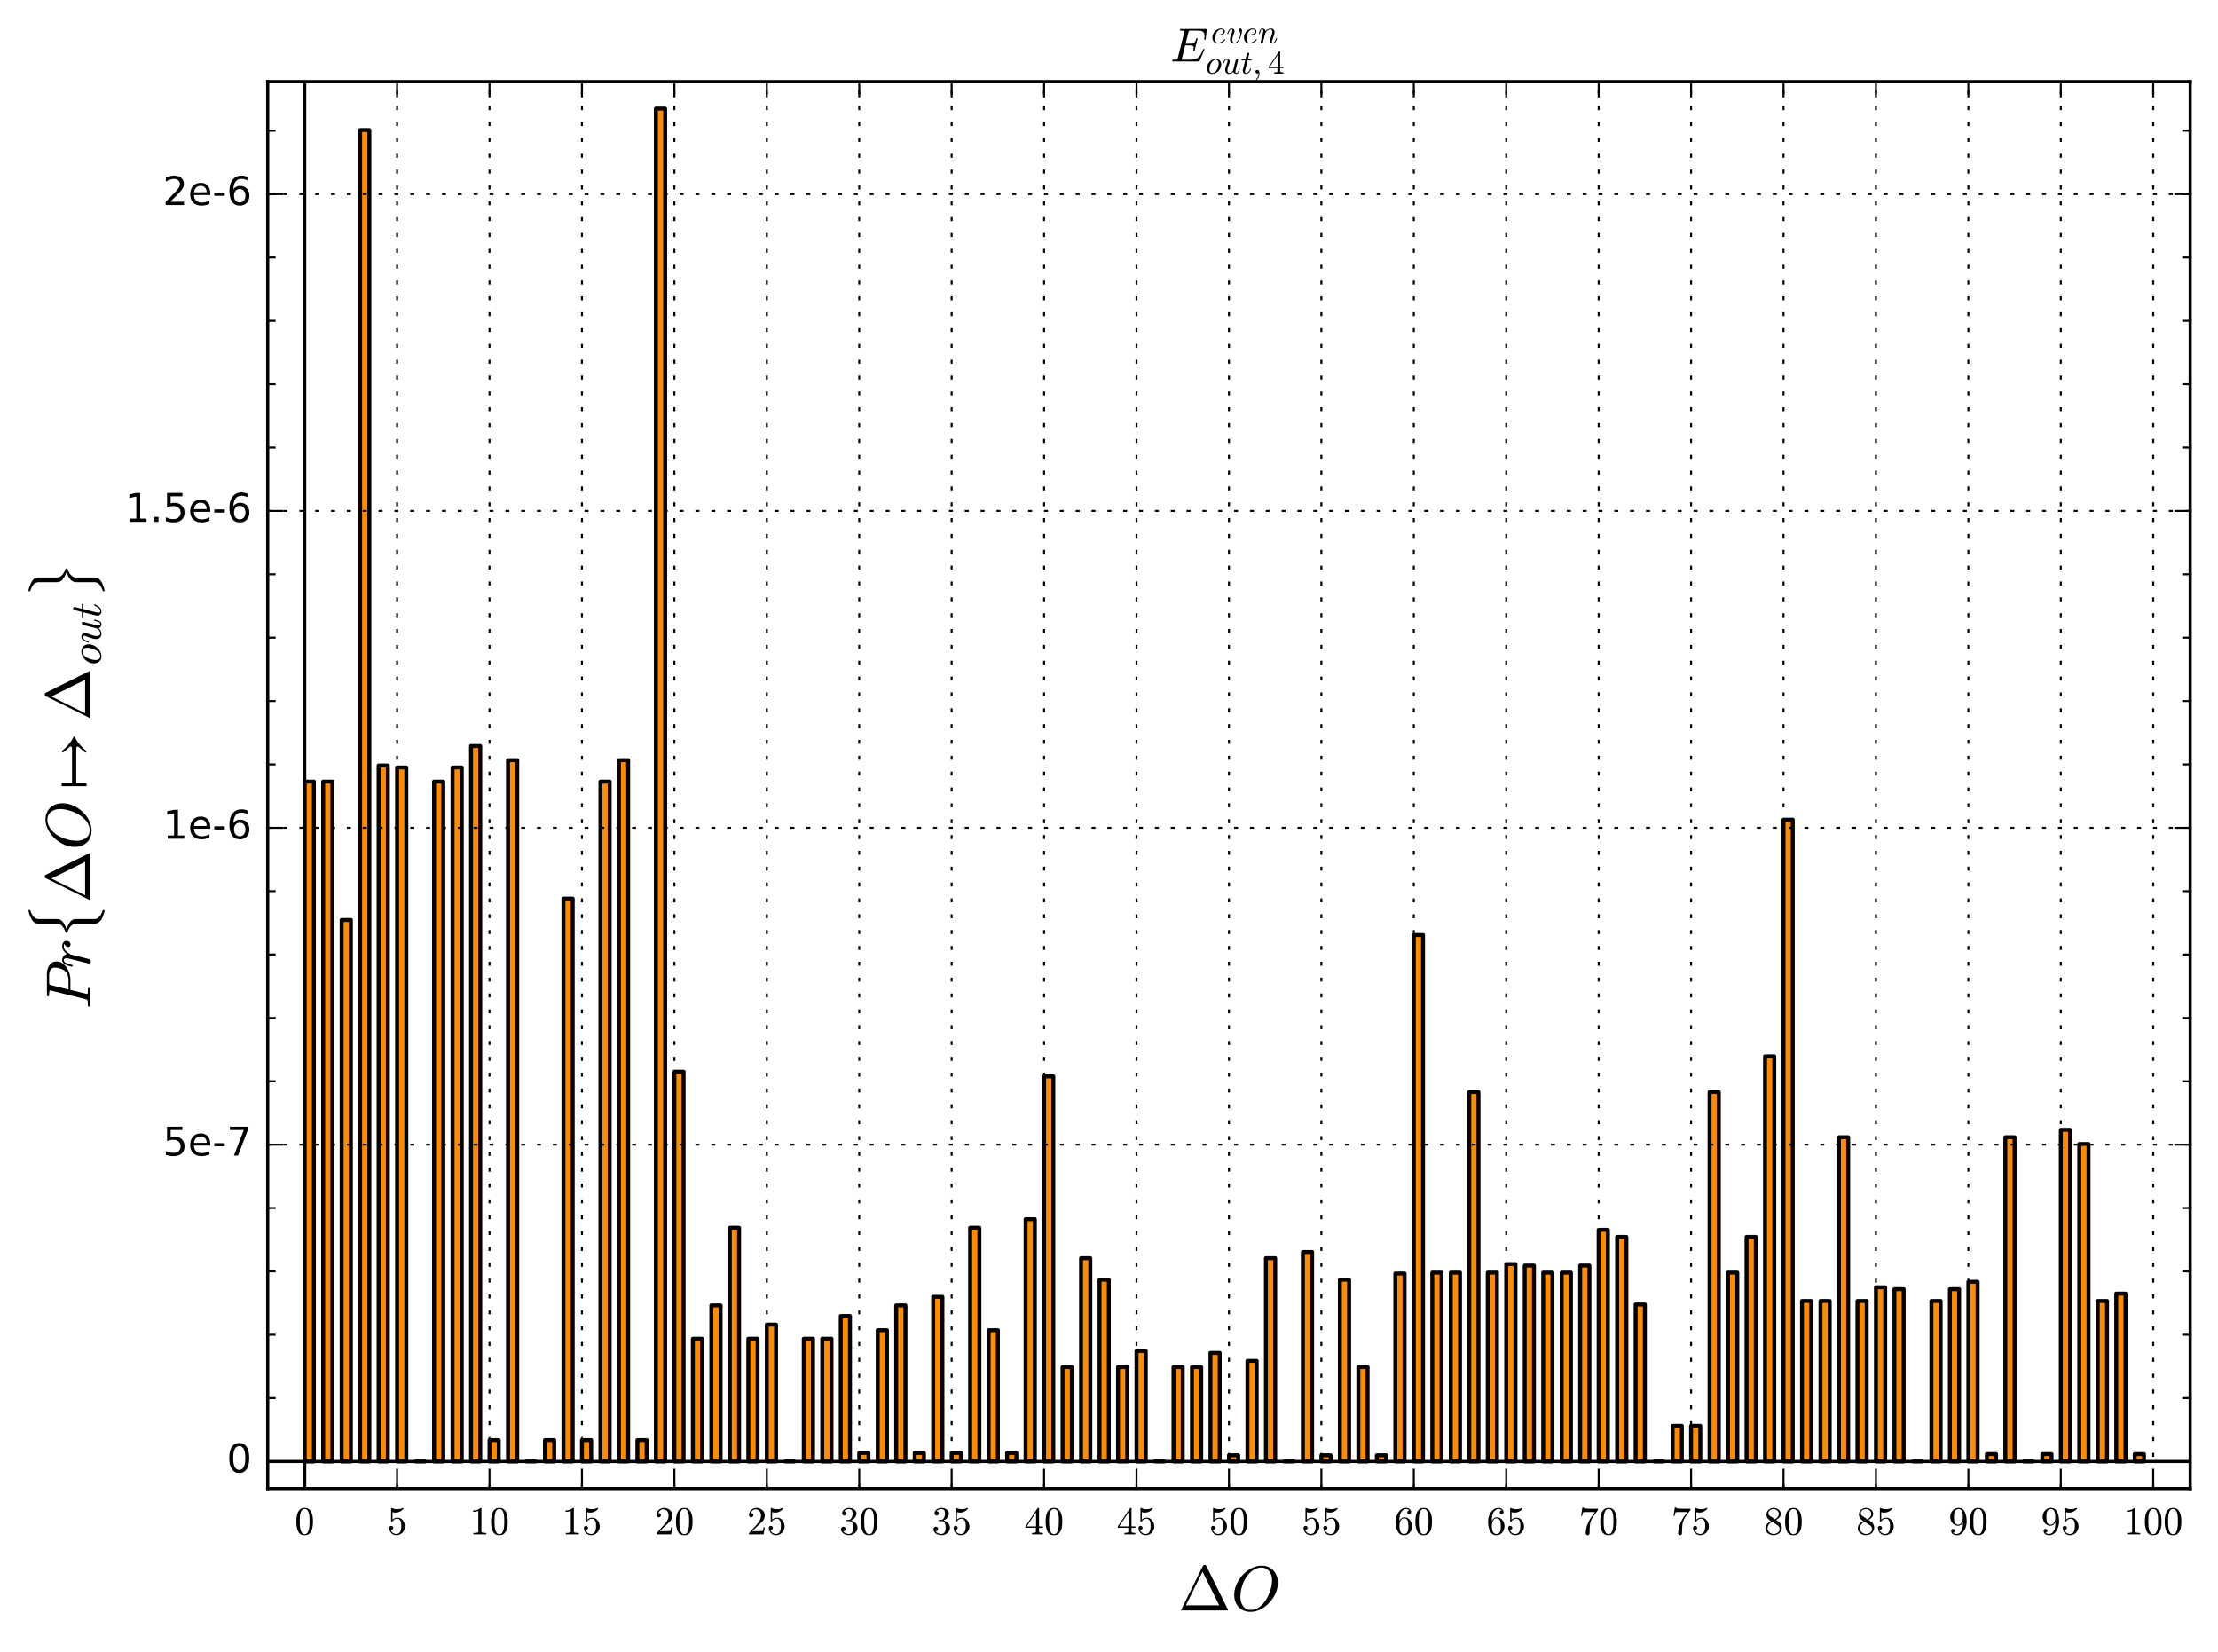 <?xml version="1.0" encoding="utf-8" standalone="no"?>
<!DOCTYPE svg PUBLIC "-//W3C//DTD SVG 1.1//EN"
  "http://www.w3.org/Graphics/SVG/1.1/DTD/svg11.dtd">
<!-- Created with matplotlib (http://matplotlib.org/) -->
<svg height="417pt" version="1.1" viewBox="0 0 560 417" width="560pt" xmlns="http://www.w3.org/2000/svg" xmlns:xlink="http://www.w3.org/1999/xlink">
 <defs>
  <style type="text/css">
*{stroke-linecap:butt;stroke-linejoin:round;}
  </style>
 </defs>
 <g id="figure_1">
  <g id="patch_1">
   <path d="M 0 417.186 
L 560.179 417.186 
L 560.179 0 
L 0 0 
z
" style="fill:#ffffff;"/>
  </g>
  <g id="axes_1">
   <g id="patch_2">
    <path d="M 67.587 375.823 
L 552.979 375.823 
L 552.979 20.6 
L 67.587 20.6 
z
" style="fill:#ffffff;"/>
   </g>
   <g id="patch_3">
    <path clip-path="url(#p320c135431)" d="M 76.921 368.992 
L 79.255 368.992 
L 79.255 197.336 
L 76.921 197.336 
z
" style="fill:#ff8c00;stroke:#000000;stroke-linejoin:miter;"/>
   </g>
   <g id="patch_4">
    <path clip-path="url(#p320c135431)" d="M 81.588 368.992 
L 83.922 368.992 
L 83.922 197.336 
L 81.588 197.336 
z
" style="fill:#ff8c00;stroke:#000000;stroke-linejoin:miter;"/>
   </g>
   <g id="patch_5">
    <path clip-path="url(#p320c135431)" d="M 86.256 368.992 
L 88.589 368.992 
L 88.589 232.278 
L 86.256 232.278 
z
" style="fill:#ff8c00;stroke:#000000;stroke-linejoin:miter;"/>
   </g>
   <g id="patch_6">
    <path clip-path="url(#p320c135431)" d="M 90.923 368.992 
L 93.256 368.992 
L 93.256 32.833 
L 90.923 32.833 
z
" style="fill:#ff8c00;stroke:#000000;stroke-linejoin:miter;"/>
   </g>
   <g id="patch_7">
    <path clip-path="url(#p320c135431)" d="M 95.59 368.992 
L 97.924 368.992 
L 97.924 193.276 
L 95.59 193.276 
z
" style="fill:#ff8c00;stroke:#000000;stroke-linejoin:miter;"/>
   </g>
   <g id="patch_8">
    <path clip-path="url(#p320c135431)" d="M 100.257 368.992 
L 102.591 368.992 
L 102.591 193.76 
L 100.257 193.76 
z
" style="fill:#ff8c00;stroke:#000000;stroke-linejoin:miter;"/>
   </g>
   <g id="patch_9">
    <path clip-path="url(#p320c135431)" d="M 104.924 368.992 
L 107.258 368.992 
L 107.258 368.992 
L 104.924 368.992 
z
" style="fill:#ff8c00;stroke:#000000;stroke-linejoin:miter;"/>
   </g>
   <g id="patch_10">
    <path clip-path="url(#p320c135431)" d="M 109.592 368.992 
L 111.925 368.992 
L 111.925 197.336 
L 109.592 197.336 
z
" style="fill:#ff8c00;stroke:#000000;stroke-linejoin:miter;"/>
   </g>
   <g id="patch_11">
    <path clip-path="url(#p320c135431)" d="M 114.259 368.992 
L 116.593 368.992 
L 116.593 193.76 
L 114.259 193.76 
z
" style="fill:#ff8c00;stroke:#000000;stroke-linejoin:miter;"/>
   </g>
   <g id="patch_12">
    <path clip-path="url(#p320c135431)" d="M 118.926 368.992 
L 121.26 368.992 
L 121.26 188.359 
L 118.926 188.359 
z
" style="fill:#ff8c00;stroke:#000000;stroke-linejoin:miter;"/>
   </g>
   <g id="patch_13">
    <path clip-path="url(#p320c135431)" d="M 123.593 368.992 
L 125.927 368.992 
L 125.927 363.591 
L 123.593 363.591 
z
" style="fill:#ff8c00;stroke:#000000;stroke-linejoin:miter;"/>
   </g>
   <g id="patch_14">
    <path clip-path="url(#p320c135431)" d="M 128.261 368.992 
L 130.594 368.992 
L 130.594 191.935 
L 128.261 191.935 
z
" style="fill:#ff8c00;stroke:#000000;stroke-linejoin:miter;"/>
   </g>
   <g id="patch_15">
    <path clip-path="url(#p320c135431)" d="M 132.928 368.992 
L 135.261 368.992 
L 135.261 368.992 
L 132.928 368.992 
z
" style="fill:#ff8c00;stroke:#000000;stroke-linejoin:miter;"/>
   </g>
   <g id="patch_16">
    <path clip-path="url(#p320c135431)" d="M 137.595 368.992 
L 139.929 368.992 
L 139.929 363.591 
L 137.595 363.591 
z
" style="fill:#ff8c00;stroke:#000000;stroke-linejoin:miter;"/>
   </g>
   <g id="patch_17">
    <path clip-path="url(#p320c135431)" d="M 142.262 368.992 
L 144.596 368.992 
L 144.596 226.877 
L 142.262 226.877 
z
" style="fill:#ff8c00;stroke:#000000;stroke-linejoin:miter;"/>
   </g>
   <g id="patch_18">
    <path clip-path="url(#p320c135431)" d="M 146.93 368.992 
L 149.263 368.992 
L 149.263 363.591 
L 146.93 363.591 
z
" style="fill:#ff8c00;stroke:#000000;stroke-linejoin:miter;"/>
   </g>
   <g id="patch_19">
    <path clip-path="url(#p320c135431)" d="M 151.597 368.992 
L 153.93 368.992 
L 153.93 197.336 
L 151.597 197.336 
z
" style="fill:#ff8c00;stroke:#000000;stroke-linejoin:miter;"/>
   </g>
   <g id="patch_20">
    <path clip-path="url(#p320c135431)" d="M 156.264 368.992 
L 158.598 368.992 
L 158.598 191.935 
L 156.264 191.935 
z
" style="fill:#ff8c00;stroke:#000000;stroke-linejoin:miter;"/>
   </g>
   <g id="patch_21">
    <path clip-path="url(#p320c135431)" d="M 160.931 368.992 
L 163.265 368.992 
L 163.265 363.591 
L 160.931 363.591 
z
" style="fill:#ff8c00;stroke:#000000;stroke-linejoin:miter;"/>
   </g>
   <g id="patch_22">
    <path clip-path="url(#p320c135431)" d="M 165.599 368.992 
L 167.932 368.992 
L 167.932 27.431 
L 165.599 27.431 
z
" style="fill:#ff8c00;stroke:#000000;stroke-linejoin:miter;"/>
   </g>
   <g id="patch_23">
    <path clip-path="url(#p320c135431)" d="M 170.266 368.992 
L 172.599 368.992 
L 172.599 270.573 
L 170.266 270.573 
z
" style="fill:#ff8c00;stroke:#000000;stroke-linejoin:miter;"/>
   </g>
   <g id="patch_24">
    <path clip-path="url(#p320c135431)" d="M 174.933 368.992 
L 177.267 368.992 
L 177.267 337.999 
L 174.933 337.999 
z
" style="fill:#ff8c00;stroke:#000000;stroke-linejoin:miter;"/>
   </g>
   <g id="patch_25">
    <path clip-path="url(#p320c135431)" d="M 179.6 368.992 
L 181.934 368.992 
L 181.934 329.58 
L 179.6 329.58 
z
" style="fill:#ff8c00;stroke:#000000;stroke-linejoin:miter;"/>
   </g>
   <g id="patch_26">
    <path clip-path="url(#p320c135431)" d="M 184.267 368.992 
L 186.601 368.992 
L 186.601 309.985 
L 184.267 309.985 
z
" style="fill:#ff8c00;stroke:#000000;stroke-linejoin:miter;"/>
   </g>
   <g id="patch_27">
    <path clip-path="url(#p320c135431)" d="M 188.935 368.992 
L 191.268 368.992 
L 191.268 337.999 
L 188.935 337.999 
z
" style="fill:#ff8c00;stroke:#000000;stroke-linejoin:miter;"/>
   </g>
   <g id="patch_28">
    <path clip-path="url(#p320c135431)" d="M 193.602 368.992 
L 195.936 368.992 
L 195.936 334.423 
L 193.602 334.423 
z
" style="fill:#ff8c00;stroke:#000000;stroke-linejoin:miter;"/>
   </g>
   <g id="patch_29">
    <path clip-path="url(#p320c135431)" d="M 198.269 368.992 
L 200.603 368.992 
L 200.603 368.992 
L 198.269 368.992 
z
" style="fill:#ff8c00;stroke:#000000;stroke-linejoin:miter;"/>
   </g>
   <g id="patch_30">
    <path clip-path="url(#p320c135431)" d="M 202.936 368.992 
L 205.27 368.992 
L 205.27 337.999 
L 202.936 337.999 
z
" style="fill:#ff8c00;stroke:#000000;stroke-linejoin:miter;"/>
   </g>
   <g id="patch_31">
    <path clip-path="url(#p320c135431)" d="M 207.604 368.992 
L 209.937 368.992 
L 209.937 337.999 
L 207.604 337.999 
z
" style="fill:#ff8c00;stroke:#000000;stroke-linejoin:miter;"/>
   </g>
   <g id="patch_32">
    <path clip-path="url(#p320c135431)" d="M 212.271 368.992 
L 214.604 368.992 
L 214.604 332.262 
L 212.271 332.262 
z
" style="fill:#ff8c00;stroke:#000000;stroke-linejoin:miter;"/>
   </g>
   <g id="patch_33">
    <path clip-path="url(#p320c135431)" d="M 216.938 368.992 
L 219.272 368.992 
L 219.272 366.831 
L 216.938 366.831 
z
" style="fill:#ff8c00;stroke:#000000;stroke-linejoin:miter;"/>
   </g>
   <g id="patch_34">
    <path clip-path="url(#p320c135431)" d="M 221.605 368.992 
L 223.939 368.992 
L 223.939 335.838 
L 221.605 335.838 
z
" style="fill:#ff8c00;stroke:#000000;stroke-linejoin:miter;"/>
   </g>
   <g id="patch_35">
    <path clip-path="url(#p320c135431)" d="M 226.273 368.992 
L 228.606 368.992 
L 228.606 329.58 
L 226.273 329.58 
z
" style="fill:#ff8c00;stroke:#000000;stroke-linejoin:miter;"/>
   </g>
   <g id="patch_36">
    <path clip-path="url(#p320c135431)" d="M 230.94 368.992 
L 233.273 368.992 
L 233.273 366.831 
L 230.94 366.831 
z
" style="fill:#ff8c00;stroke:#000000;stroke-linejoin:miter;"/>
   </g>
   <g id="patch_37">
    <path clip-path="url(#p320c135431)" d="M 235.607 368.992 
L 237.941 368.992 
L 237.941 327.419 
L 235.607 327.419 
z
" style="fill:#ff8c00;stroke:#000000;stroke-linejoin:miter;"/>
   </g>
   <g id="patch_38">
    <path clip-path="url(#p320c135431)" d="M 240.274 368.992 
L 242.608 368.992 
L 242.608 366.831 
L 240.274 366.831 
z
" style="fill:#ff8c00;stroke:#000000;stroke-linejoin:miter;"/>
   </g>
   <g id="patch_39">
    <path clip-path="url(#p320c135431)" d="M 244.942 368.992 
L 247.275 368.992 
L 247.275 309.985 
L 244.942 309.985 
z
" style="fill:#ff8c00;stroke:#000000;stroke-linejoin:miter;"/>
   </g>
   <g id="patch_40">
    <path clip-path="url(#p320c135431)" d="M 249.609 368.992 
L 251.942 368.992 
L 251.942 335.838 
L 249.609 335.838 
z
" style="fill:#ff8c00;stroke:#000000;stroke-linejoin:miter;"/>
   </g>
   <g id="patch_41">
    <path clip-path="url(#p320c135431)" d="M 254.276 368.992 
L 256.61 368.992 
L 256.61 366.831 
L 254.276 366.831 
z
" style="fill:#ff8c00;stroke:#000000;stroke-linejoin:miter;"/>
   </g>
   <g id="patch_42">
    <path clip-path="url(#p320c135431)" d="M 258.943 368.992 
L 261.277 368.992 
L 261.277 307.825 
L 258.943 307.825 
z
" style="fill:#ff8c00;stroke:#000000;stroke-linejoin:miter;"/>
   </g>
   <g id="patch_43">
    <path clip-path="url(#p320c135431)" d="M 263.61 368.992 
L 265.944 368.992 
L 265.944 271.765 
L 263.61 271.765 
z
" style="fill:#ff8c00;stroke:#000000;stroke-linejoin:miter;"/>
   </g>
   <g id="patch_44">
    <path clip-path="url(#p320c135431)" d="M 268.278 368.992 
L 270.611 368.992 
L 270.611 345.151 
L 268.278 345.151 
z
" style="fill:#ff8c00;stroke:#000000;stroke-linejoin:miter;"/>
   </g>
   <g id="patch_45">
    <path clip-path="url(#p320c135431)" d="M 272.945 368.992 
L 275.279 368.992 
L 275.279 317.659 
L 272.945 317.659 
z
" style="fill:#ff8c00;stroke:#000000;stroke-linejoin:miter;"/>
   </g>
   <g id="patch_46">
    <path clip-path="url(#p320c135431)" d="M 277.612 368.992 
L 279.946 368.992 
L 279.946 323.098 
L 277.612 323.098 
z
" style="fill:#ff8c00;stroke:#000000;stroke-linejoin:miter;"/>
   </g>
   <g id="patch_47">
    <path clip-path="url(#p320c135431)" d="M 282.279 368.992 
L 284.613 368.992 
L 284.613 345.151 
L 282.279 345.151 
z
" style="fill:#ff8c00;stroke:#000000;stroke-linejoin:miter;"/>
   </g>
   <g id="patch_48">
    <path clip-path="url(#p320c135431)" d="M 286.947 368.992 
L 289.28 368.992 
L 289.28 341.091 
L 286.947 341.091 
z
" style="fill:#ff8c00;stroke:#000000;stroke-linejoin:miter;"/>
   </g>
   <g id="patch_49">
    <path clip-path="url(#p320c135431)" d="M 291.614 368.992 
L 293.947 368.992 
L 293.947 368.992 
L 291.614 368.992 
z
" style="fill:#ff8c00;stroke:#000000;stroke-linejoin:miter;"/>
   </g>
   <g id="patch_50">
    <path clip-path="url(#p320c135431)" d="M 296.281 368.992 
L 298.615 368.992 
L 298.615 345.151 
L 296.281 345.151 
z
" style="fill:#ff8c00;stroke:#000000;stroke-linejoin:miter;"/>
   </g>
   <g id="patch_51">
    <path clip-path="url(#p320c135431)" d="M 300.948 368.992 
L 303.282 368.992 
L 303.282 345.151 
L 300.948 345.151 
z
" style="fill:#ff8c00;stroke:#000000;stroke-linejoin:miter;"/>
   </g>
   <g id="patch_52">
    <path clip-path="url(#p320c135431)" d="M 305.616 368.992 
L 307.949 368.992 
L 307.949 341.575 
L 305.616 341.575 
z
" style="fill:#ff8c00;stroke:#000000;stroke-linejoin:miter;"/>
   </g>
   <g id="patch_53">
    <path clip-path="url(#p320c135431)" d="M 310.283 368.992 
L 312.616 368.992 
L 312.616 367.428 
L 310.283 367.428 
z
" style="fill:#ff8c00;stroke:#000000;stroke-linejoin:miter;"/>
   </g>
   <g id="patch_54">
    <path clip-path="url(#p320c135431)" d="M 314.95 368.992 
L 317.284 368.992 
L 317.284 343.586 
L 314.95 343.586 
z
" style="fill:#ff8c00;stroke:#000000;stroke-linejoin:miter;"/>
   </g>
   <g id="patch_55">
    <path clip-path="url(#p320c135431)" d="M 319.617 368.992 
L 321.951 368.992 
L 321.951 317.659 
L 319.617 317.659 
z
" style="fill:#ff8c00;stroke:#000000;stroke-linejoin:miter;"/>
   </g>
   <g id="patch_56">
    <path clip-path="url(#p320c135431)" d="M 324.285 368.992 
L 326.618 368.992 
L 326.618 368.992 
L 324.285 368.992 
z
" style="fill:#ff8c00;stroke:#000000;stroke-linejoin:miter;"/>
   </g>
   <g id="patch_57">
    <path clip-path="url(#p320c135431)" d="M 328.952 368.992 
L 331.285 368.992 
L 331.285 316.095 
L 328.952 316.095 
z
" style="fill:#ff8c00;stroke:#000000;stroke-linejoin:miter;"/>
   </g>
   <g id="patch_58">
    <path clip-path="url(#p320c135431)" d="M 333.619 368.992 
L 335.953 368.992 
L 335.953 367.428 
L 333.619 367.428 
z
" style="fill:#ff8c00;stroke:#000000;stroke-linejoin:miter;"/>
   </g>
   <g id="patch_59">
    <path clip-path="url(#p320c135431)" d="M 338.286 368.992 
L 340.62 368.992 
L 340.62 323.098 
L 338.286 323.098 
z
" style="fill:#ff8c00;stroke:#000000;stroke-linejoin:miter;"/>
   </g>
   <g id="patch_60">
    <path clip-path="url(#p320c135431)" d="M 342.953 368.992 
L 345.287 368.992 
L 345.287 345.151 
L 342.953 345.151 
z
" style="fill:#ff8c00;stroke:#000000;stroke-linejoin:miter;"/>
   </g>
   <g id="patch_61">
    <path clip-path="url(#p320c135431)" d="M 347.621 368.992 
L 349.954 368.992 
L 349.954 367.428 
L 347.621 367.428 
z
" style="fill:#ff8c00;stroke:#000000;stroke-linejoin:miter;"/>
   </g>
   <g id="patch_62">
    <path clip-path="url(#p320c135431)" d="M 352.288 368.992 
L 354.622 368.992 
L 354.622 321.533 
L 352.288 321.533 
z
" style="fill:#ff8c00;stroke:#000000;stroke-linejoin:miter;"/>
   </g>
   <g id="patch_63">
    <path clip-path="url(#p320c135431)" d="M 356.955 368.992 
L 359.289 368.992 
L 359.289 236.078 
L 356.955 236.078 
z
" style="fill:#ff8c00;stroke:#000000;stroke-linejoin:miter;"/>
   </g>
   <g id="patch_64">
    <path clip-path="url(#p320c135431)" d="M 361.622 368.992 
L 363.956 368.992 
L 363.956 321.31 
L 361.622 321.31 
z
" style="fill:#ff8c00;stroke:#000000;stroke-linejoin:miter;"/>
   </g>
   <g id="patch_65">
    <path clip-path="url(#p320c135431)" d="M 366.29 368.992 
L 368.623 368.992 
L 368.623 321.31 
L 366.29 321.31 
z
" style="fill:#ff8c00;stroke:#000000;stroke-linejoin:miter;"/>
   </g>
   <g id="patch_66">
    <path clip-path="url(#p320c135431)" d="M 370.957 368.992 
L 373.29 368.992 
L 373.29 275.714 
L 370.957 275.714 
z
" style="fill:#ff8c00;stroke:#000000;stroke-linejoin:miter;"/>
   </g>
   <g id="patch_67">
    <path clip-path="url(#p320c135431)" d="M 375.624 368.992 
L 377.958 368.992 
L 377.958 321.31 
L 375.624 321.31 
z
" style="fill:#ff8c00;stroke:#000000;stroke-linejoin:miter;"/>
   </g>
   <g id="patch_68">
    <path clip-path="url(#p320c135431)" d="M 380.291 368.992 
L 382.625 368.992 
L 382.625 319.149 
L 380.291 319.149 
z
" style="fill:#ff8c00;stroke:#000000;stroke-linejoin:miter;"/>
   </g>
   <g id="patch_69">
    <path clip-path="url(#p320c135431)" d="M 384.959 368.992 
L 387.292 368.992 
L 387.292 319.522 
L 384.959 319.522 
z
" style="fill:#ff8c00;stroke:#000000;stroke-linejoin:miter;"/>
   </g>
   <g id="patch_70">
    <path clip-path="url(#p320c135431)" d="M 389.626 368.992 
L 391.959 368.992 
L 391.959 321.31 
L 389.626 321.31 
z
" style="fill:#ff8c00;stroke:#000000;stroke-linejoin:miter;"/>
   </g>
   <g id="patch_71">
    <path clip-path="url(#p320c135431)" d="M 394.293 368.992 
L 396.627 368.992 
L 396.627 321.31 
L 394.293 321.31 
z
" style="fill:#ff8c00;stroke:#000000;stroke-linejoin:miter;"/>
   </g>
   <g id="patch_72">
    <path clip-path="url(#p320c135431)" d="M 398.96 368.992 
L 401.294 368.992 
L 401.294 319.522 
L 398.96 319.522 
z
" style="fill:#ff8c00;stroke:#000000;stroke-linejoin:miter;"/>
   </g>
   <g id="patch_73">
    <path clip-path="url(#p320c135431)" d="M 403.628 368.992 
L 405.961 368.992 
L 405.961 310.507 
L 403.628 310.507 
z
" style="fill:#ff8c00;stroke:#000000;stroke-linejoin:miter;"/>
   </g>
   <g id="patch_74">
    <path clip-path="url(#p320c135431)" d="M 408.295 368.992 
L 410.628 368.992 
L 410.628 312.295 
L 408.295 312.295 
z
" style="fill:#ff8c00;stroke:#000000;stroke-linejoin:miter;"/>
   </g>
   <g id="patch_75">
    <path clip-path="url(#p320c135431)" d="M 412.962 368.992 
L 415.296 368.992 
L 415.296 329.356 
L 412.962 329.356 
z
" style="fill:#ff8c00;stroke:#000000;stroke-linejoin:miter;"/>
   </g>
   <g id="patch_76">
    <path clip-path="url(#p320c135431)" d="M 417.629 368.992 
L 419.963 368.992 
L 419.963 368.992 
L 417.629 368.992 
z
" style="fill:#ff8c00;stroke:#000000;stroke-linejoin:miter;"/>
   </g>
   <g id="patch_77">
    <path clip-path="url(#p320c135431)" d="M 422.296 368.992 
L 424.63 368.992 
L 424.63 359.977 
L 422.296 359.977 
z
" style="fill:#ff8c00;stroke:#000000;stroke-linejoin:miter;"/>
   </g>
   <g id="patch_78">
    <path clip-path="url(#p320c135431)" d="M 426.964 368.992 
L 429.297 368.992 
L 429.297 359.977 
L 426.964 359.977 
z
" style="fill:#ff8c00;stroke:#000000;stroke-linejoin:miter;"/>
   </g>
   <g id="patch_79">
    <path clip-path="url(#p320c135431)" d="M 431.631 368.992 
L 433.965 368.992 
L 433.965 275.714 
L 431.631 275.714 
z
" style="fill:#ff8c00;stroke:#000000;stroke-linejoin:miter;"/>
   </g>
   <g id="patch_80">
    <path clip-path="url(#p320c135431)" d="M 436.298 368.992 
L 438.632 368.992 
L 438.632 321.31 
L 436.298 321.31 
z
" style="fill:#ff8c00;stroke:#000000;stroke-linejoin:miter;"/>
   </g>
   <g id="patch_81">
    <path clip-path="url(#p320c135431)" d="M 440.965 368.992 
L 443.299 368.992 
L 443.299 312.295 
L 440.965 312.295 
z
" style="fill:#ff8c00;stroke:#000000;stroke-linejoin:miter;"/>
   </g>
   <g id="patch_82">
    <path clip-path="url(#p320c135431)" d="M 445.633 368.992 
L 447.966 368.992 
L 447.966 266.699 
L 445.633 266.699 
z
" style="fill:#ff8c00;stroke:#000000;stroke-linejoin:miter;"/>
   </g>
   <g id="patch_83">
    <path clip-path="url(#p320c135431)" d="M 450.3 368.992 
L 452.633 368.992 
L 452.633 206.947 
L 450.3 206.947 
z
" style="fill:#ff8c00;stroke:#000000;stroke-linejoin:miter;"/>
   </g>
   <g id="patch_84">
    <path clip-path="url(#p320c135431)" d="M 454.967 368.992 
L 457.301 368.992 
L 457.301 328.462 
L 454.967 328.462 
z
" style="fill:#ff8c00;stroke:#000000;stroke-linejoin:miter;"/>
   </g>
   <g id="patch_85">
    <path clip-path="url(#p320c135431)" d="M 459.634 368.992 
L 461.968 368.992 
L 461.968 328.462 
L 459.634 328.462 
z
" style="fill:#ff8c00;stroke:#000000;stroke-linejoin:miter;"/>
   </g>
   <g id="patch_86">
    <path clip-path="url(#p320c135431)" d="M 464.302 368.992 
L 466.635 368.992 
L 466.635 287.113 
L 464.302 287.113 
z
" style="fill:#ff8c00;stroke:#000000;stroke-linejoin:miter;"/>
   </g>
   <g id="patch_87">
    <path clip-path="url(#p320c135431)" d="M 468.969 368.992 
L 471.302 368.992 
L 471.302 328.462 
L 468.969 328.462 
z
" style="fill:#ff8c00;stroke:#000000;stroke-linejoin:miter;"/>
   </g>
   <g id="patch_88">
    <path clip-path="url(#p320c135431)" d="M 473.636 368.992 
L 475.97 368.992 
L 475.97 324.998 
L 473.636 324.998 
z
" style="fill:#ff8c00;stroke:#000000;stroke-linejoin:miter;"/>
   </g>
   <g id="patch_89">
    <path clip-path="url(#p320c135431)" d="M 478.303 368.992 
L 480.637 368.992 
L 480.637 325.482 
L 478.303 325.482 
z
" style="fill:#ff8c00;stroke:#000000;stroke-linejoin:miter;"/>
   </g>
   <g id="patch_90">
    <path clip-path="url(#p320c135431)" d="M 482.971 368.992 
L 485.304 368.992 
L 485.304 368.992 
L 482.971 368.992 
z
" style="fill:#ff8c00;stroke:#000000;stroke-linejoin:miter;"/>
   </g>
   <g id="patch_91">
    <path clip-path="url(#p320c135431)" d="M 487.638 368.992 
L 489.971 368.992 
L 489.971 328.462 
L 487.638 328.462 
z
" style="fill:#ff8c00;stroke:#000000;stroke-linejoin:miter;"/>
   </g>
   <g id="patch_92">
    <path clip-path="url(#p320c135431)" d="M 492.305 368.992 
L 494.639 368.992 
L 494.639 325.482 
L 492.305 325.482 
z
" style="fill:#ff8c00;stroke:#000000;stroke-linejoin:miter;"/>
   </g>
   <g id="patch_93">
    <path clip-path="url(#p320c135431)" d="M 496.972 368.992 
L 499.306 368.992 
L 499.306 323.62 
L 496.972 323.62 
z
" style="fill:#ff8c00;stroke:#000000;stroke-linejoin:miter;"/>
   </g>
   <g id="patch_94">
    <path clip-path="url(#p320c135431)" d="M 501.639 368.992 
L 503.973 368.992 
L 503.973 367.13 
L 501.639 367.13 
z
" style="fill:#ff8c00;stroke:#000000;stroke-linejoin:miter;"/>
   </g>
   <g id="patch_95">
    <path clip-path="url(#p320c135431)" d="M 506.307 368.992 
L 508.64 368.992 
L 508.64 287.113 
L 506.307 287.113 
z
" style="fill:#ff8c00;stroke:#000000;stroke-linejoin:miter;"/>
   </g>
   <g id="patch_96">
    <path clip-path="url(#p320c135431)" d="M 510.974 368.992 
L 513.308 368.992 
L 513.308 368.992 
L 510.974 368.992 
z
" style="fill:#ff8c00;stroke:#000000;stroke-linejoin:miter;"/>
   </g>
   <g id="patch_97">
    <path clip-path="url(#p320c135431)" d="M 515.641 368.992 
L 517.975 368.992 
L 517.975 367.13 
L 515.641 367.13 
z
" style="fill:#ff8c00;stroke:#000000;stroke-linejoin:miter;"/>
   </g>
   <g id="patch_98">
    <path clip-path="url(#p320c135431)" d="M 520.308 368.992 
L 522.642 368.992 
L 522.642 285.25 
L 520.308 285.25 
z
" style="fill:#ff8c00;stroke:#000000;stroke-linejoin:miter;"/>
   </g>
   <g id="patch_99">
    <path clip-path="url(#p320c135431)" d="M 524.976 368.992 
L 527.309 368.992 
L 527.309 288.826 
L 524.976 288.826 
z
" style="fill:#ff8c00;stroke:#000000;stroke-linejoin:miter;"/>
   </g>
   <g id="patch_100">
    <path clip-path="url(#p320c135431)" d="M 529.643 368.992 
L 531.977 368.992 
L 531.977 328.462 
L 529.643 328.462 
z
" style="fill:#ff8c00;stroke:#000000;stroke-linejoin:miter;"/>
   </g>
   <g id="patch_101">
    <path clip-path="url(#p320c135431)" d="M 534.31 368.992 
L 536.644 368.992 
L 536.644 326.6 
L 534.31 326.6 
z
" style="fill:#ff8c00;stroke:#000000;stroke-linejoin:miter;"/>
   </g>
   <g id="patch_102">
    <path clip-path="url(#p320c135431)" d="M 538.977 368.992 
L 541.311 368.992 
L 541.311 367.13 
L 538.977 367.13 
z
" style="fill:#ff8c00;stroke:#000000;stroke-linejoin:miter;"/>
   </g>
   <g id="line2d_1">
    <path clip-path="url(#p320c135431)" d="M 67.587 368.992 
L 552.979 368.992 
" style="fill:none;stroke:#000000;stroke-linecap:square;stroke-width:0.8;"/>
   </g>
   <g id="line2d_2">
    <path clip-path="url(#p320c135431)" d="M 76.921 375.823 
L 76.921 20.6 
" style="fill:none;stroke:#000000;stroke-linecap:square;stroke-width:0.8;"/>
   </g>
   <g id="patch_103">
    <path d="M 67.587 375.823 
L 67.587 20.6 
" style="fill:none;stroke:#000000;stroke-linecap:square;stroke-linejoin:miter;stroke-width:0.8;"/>
   </g>
   <g id="patch_104">
    <path d="M 552.979 375.823 
L 552.979 20.6 
" style="fill:none;stroke:#000000;stroke-linecap:square;stroke-linejoin:miter;stroke-width:0.8;"/>
   </g>
   <g id="patch_105">
    <path d="M 67.587 375.823 
L 552.979 375.823 
" style="fill:none;stroke:#000000;stroke-linecap:square;stroke-linejoin:miter;stroke-width:0.8;"/>
   </g>
   <g id="patch_106">
    <path d="M 67.587 20.6 
L 552.979 20.6 
" style="fill:none;stroke:#000000;stroke-linecap:square;stroke-linejoin:miter;stroke-width:0.8;"/>
   </g>
   <g id="matplotlib.axis_1">
    <g id="xtick_1">
     <g id="line2d_3">
      <path clip-path="url(#p320c135431)" d="M 76.921 375.823 
L 76.921 20.6 
" style="fill:none;stroke:#000000;stroke-dasharray:1,3;stroke-dashoffset:0;stroke-width:0.5;"/>
     </g>
     <g id="line2d_4">
      <defs>
       <path d="M 0 0 
L 0 -4 
" id="mdd848c4fd3" style="stroke:#000000;stroke-width:0.5;"/>
      </defs>
      <g>
       <use style="stroke:#000000;stroke-width:0.5;" x="76.921" xlink:href="#mdd848c4fd3" y="375.823"/>
      </g>
     </g>
     <g id="line2d_5">
      <defs>
       <path d="M 0 0 
L 0 4 
" id="m266e0929dd" style="stroke:#000000;stroke-width:0.5;"/>
      </defs>
      <g>
       <use style="stroke:#000000;stroke-width:0.5;" x="76.921" xlink:href="#m266e0929dd" y="20.6"/>
      </g>
     </g>
     <g id="text_1">
      <!-- $0$ -->
      <defs>
       <path d="M 25 -2.203 
Q 12.75 -2.203 8.328 7.875 
Q 3.906 17.969 3.906 31.891 
Q 3.906 40.578 5.484 48.234 
Q 7.078 55.906 11.781 61.25 
Q 16.5 66.609 25 66.609 
Q 31.594 66.609 35.781 63.375 
Q 39.984 60.156 42.188 55.047 
Q 44.391 49.953 45.188 44.109 
Q 46 38.281 46 31.891 
Q 46 23.297 44.406 15.797 
Q 42.828 8.297 38.188 3.047 
Q 33.547 -2.203 25 -2.203 
z
M 25 0.391 
Q 30.562 0.391 33.297 6.094 
Q 36.031 11.812 36.672 18.75 
Q 37.312 25.688 37.312 33.5 
Q 37.312 41.016 36.672 47.359 
Q 36.031 53.719 33.312 58.859 
Q 30.609 64.016 25 64.016 
Q 19.344 64.016 16.609 58.828 
Q 13.875 53.656 13.234 47.328 
Q 12.594 41.016 12.594 33.5 
Q 12.594 27.938 12.859 23 
Q 13.141 18.062 14.312 12.812 
Q 15.484 7.562 18.094 3.969 
Q 20.703 0.391 25 0.391 
z
" id="Cmr10-30"/>
      </defs>
      <g transform="translate(74.421 387.422)scale(0.1 -0.1)">
       <use transform="translate(0 0.391)" xlink:href="#Cmr10-30"/>
      </g>
     </g>
    </g>
    <g id="xtick_2">
     <g id="line2d_6">
      <path clip-path="url(#p320c135431)" d="M 100.257 375.823 
L 100.257 20.6 
" style="fill:none;stroke:#000000;stroke-dasharray:1,3;stroke-dashoffset:0;stroke-width:0.5;"/>
     </g>
     <g id="line2d_7">
      <g>
       <use style="stroke:#000000;stroke-width:0.5;" x="100.257" xlink:href="#mdd848c4fd3" y="375.823"/>
      </g>
     </g>
     <g id="line2d_8">
      <g>
       <use style="stroke:#000000;stroke-width:0.5;" x="100.257" xlink:href="#m266e0929dd" y="20.6"/>
      </g>
     </g>
     <g id="text_2">
      <!-- $5$ -->
      <defs>
       <path d="M 8.688 11.375 
Q 9.719 8.453 11.844 6.047 
Q 13.969 3.656 16.875 2.312 
Q 19.781 0.984 22.906 0.984 
Q 30.125 0.984 32.859 6.594 
Q 35.594 12.203 35.594 20.219 
Q 35.594 23.688 35.469 26.047 
Q 35.359 28.422 34.812 30.609 
Q 33.891 34.125 31.562 36.766 
Q 29.25 39.406 25.875 39.406 
Q 22.516 39.406 20.094 38.375 
Q 17.672 37.359 16.156 35.984 
Q 14.656 34.625 13.484 33.109 
Q 12.312 31.594 12.016 31.5 
L 10.891 31.5 
Q 10.641 31.5 10.266 31.812 
Q 9.906 32.125 9.906 32.422 
L 9.906 65.828 
Q 9.906 66.062 10.219 66.328 
Q 10.547 66.609 10.891 66.609 
L 11.188 66.609 
Q 17.922 63.375 25.484 63.375 
Q 32.906 63.375 39.797 66.609 
L 40.094 66.609 
Q 40.438 66.609 40.719 66.359 
Q 41.016 66.109 41.016 65.828 
L 41.016 64.891 
Q 41.016 64.406 40.828 64.406 
Q 37.406 59.859 32.25 57.312 
Q 27.094 54.781 21.578 54.781 
Q 17.578 54.781 13.375 55.906 
L 13.375 37.016 
Q 16.703 39.703 19.312 40.844 
Q 21.922 42 25.984 42 
Q 31.5 42 35.859 38.812 
Q 40.234 35.641 42.578 30.531 
Q 44.922 25.438 44.922 20.125 
Q 44.922 14.109 41.969 8.984 
Q 39.016 3.859 33.938 0.828 
Q 28.859 -2.203 22.906 -2.203 
Q 17.969 -2.203 13.844 0.328 
Q 9.719 2.875 7.344 7.172 
Q 4.984 11.469 4.984 16.312 
Q 4.984 18.562 6.438 19.969 
Q 7.906 21.391 10.109 21.391 
Q 12.312 21.391 13.797 19.938 
Q 15.281 18.5 15.281 16.312 
Q 15.281 14.156 13.797 12.672 
Q 12.312 11.188 10.109 11.188 
Q 9.766 11.188 9.328 11.25 
Q 8.891 11.328 8.688 11.375 
z
" id="Cmr10-35"/>
      </defs>
      <g transform="translate(97.757 387.422)scale(0.1 -0.1)">
       <use transform="translate(0 0.391)" xlink:href="#Cmr10-35"/>
      </g>
     </g>
    </g>
    <g id="xtick_3">
     <g id="line2d_9">
      <path clip-path="url(#p320c135431)" d="M 123.593 375.823 
L 123.593 20.6 
" style="fill:none;stroke:#000000;stroke-dasharray:1,3;stroke-dashoffset:0;stroke-width:0.5;"/>
     </g>
     <g id="line2d_10">
      <g>
       <use style="stroke:#000000;stroke-width:0.5;" x="123.593" xlink:href="#mdd848c4fd3" y="375.823"/>
      </g>
     </g>
     <g id="line2d_11">
      <g>
       <use style="stroke:#000000;stroke-width:0.5;" x="123.593" xlink:href="#m266e0929dd" y="20.6"/>
      </g>
     </g>
     <g id="text_3">
      <!-- $10$ -->
      <defs>
       <path d="M 9.281 0 
L 9.281 3.516 
Q 21.781 3.516 21.781 6.688 
L 21.781 59.188 
Q 16.609 56.688 8.688 56.688 
L 8.688 60.203 
Q 20.953 60.203 27.203 66.609 
L 28.609 66.609 
Q 28.953 66.609 29.266 66.328 
Q 29.594 66.062 29.594 65.719 
L 29.594 6.688 
Q 29.594 3.516 42.094 3.516 
L 42.094 0 
z
" id="Cmr10-31"/>
      </defs>
      <g transform="translate(118.593 387.422)scale(0.1 -0.1)">
       <use transform="translate(0 0.391)" xlink:href="#Cmr10-31"/>
       <use transform="translate(50 0.391)" xlink:href="#Cmr10-30"/>
      </g>
     </g>
    </g>
    <g id="xtick_4">
     <g id="line2d_12">
      <path clip-path="url(#p320c135431)" d="M 146.93 375.823 
L 146.93 20.6 
" style="fill:none;stroke:#000000;stroke-dasharray:1,3;stroke-dashoffset:0;stroke-width:0.5;"/>
     </g>
     <g id="line2d_13">
      <g>
       <use style="stroke:#000000;stroke-width:0.5;" x="146.93" xlink:href="#mdd848c4fd3" y="375.823"/>
      </g>
     </g>
     <g id="line2d_14">
      <g>
       <use style="stroke:#000000;stroke-width:0.5;" x="146.93" xlink:href="#m266e0929dd" y="20.6"/>
      </g>
     </g>
     <g id="text_4">
      <!-- $15$ -->
      <g transform="translate(141.93 387.422)scale(0.1 -0.1)">
       <use transform="translate(0 0.391)" xlink:href="#Cmr10-31"/>
       <use transform="translate(50 0.391)" xlink:href="#Cmr10-35"/>
      </g>
     </g>
    </g>
    <g id="xtick_5">
     <g id="line2d_15">
      <path clip-path="url(#p320c135431)" d="M 170.266 375.823 
L 170.266 20.6 
" style="fill:none;stroke:#000000;stroke-dasharray:1,3;stroke-dashoffset:0;stroke-width:0.5;"/>
     </g>
     <g id="line2d_16">
      <g>
       <use style="stroke:#000000;stroke-width:0.5;" x="170.266" xlink:href="#mdd848c4fd3" y="375.823"/>
      </g>
     </g>
     <g id="line2d_17">
      <g>
       <use style="stroke:#000000;stroke-width:0.5;" x="170.266" xlink:href="#m266e0929dd" y="20.6"/>
      </g>
     </g>
     <g id="text_5">
      <!-- $20$ -->
      <defs>
       <path d="M 4.984 0 
L 4.984 2.688 
Q 4.984 2.938 5.172 3.219 
L 20.703 20.406 
Q 24.219 24.219 26.406 26.797 
Q 28.609 29.391 30.75 32.766 
Q 32.906 36.141 34.156 39.625 
Q 35.406 43.109 35.406 47.016 
Q 35.406 51.125 33.891 54.859 
Q 32.375 58.594 29.375 60.844 
Q 26.375 63.094 22.125 63.094 
Q 17.781 63.094 14.312 60.469 
Q 10.844 57.859 9.422 53.719 
Q 9.812 53.812 10.5 53.812 
Q 12.75 53.812 14.328 52.297 
Q 15.922 50.781 15.922 48.391 
Q 15.922 46.094 14.328 44.5 
Q 12.75 42.922 10.5 42.922 
Q 8.156 42.922 6.562 44.547 
Q 4.984 46.188 4.984 48.391 
Q 4.984 52.156 6.391 55.438 
Q 7.812 58.734 10.469 61.297 
Q 13.141 63.875 16.484 65.234 
Q 19.828 66.609 23.578 66.609 
Q 29.297 66.609 34.219 64.188 
Q 39.156 61.766 42.031 57.344 
Q 44.922 52.938 44.922 47.016 
Q 44.922 42.672 43.016 38.766 
Q 41.109 34.859 38.125 31.656 
Q 35.156 28.469 30.516 24.406 
Q 25.875 20.359 24.422 19 
L 13.094 8.109 
L 22.703 8.109 
Q 29.781 8.109 34.547 8.219 
Q 39.312 8.344 39.594 8.594 
Q 40.766 9.859 42 17.828 
L 44.922 17.828 
L 42.094 0 
z
" id="Cmr10-32"/>
      </defs>
      <g transform="translate(165.266 387.422)scale(0.1 -0.1)">
       <use transform="translate(0 0.391)" xlink:href="#Cmr10-32"/>
       <use transform="translate(50 0.391)" xlink:href="#Cmr10-30"/>
      </g>
     </g>
    </g>
    <g id="xtick_6">
     <g id="line2d_18">
      <path clip-path="url(#p320c135431)" d="M 193.602 375.823 
L 193.602 20.6 
" style="fill:none;stroke:#000000;stroke-dasharray:1,3;stroke-dashoffset:0;stroke-width:0.5;"/>
     </g>
     <g id="line2d_19">
      <g>
       <use style="stroke:#000000;stroke-width:0.5;" x="193.602" xlink:href="#mdd848c4fd3" y="375.823"/>
      </g>
     </g>
     <g id="line2d_20">
      <g>
       <use style="stroke:#000000;stroke-width:0.5;" x="193.602" xlink:href="#m266e0929dd" y="20.6"/>
      </g>
     </g>
     <g id="text_6">
      <!-- $25$ -->
      <g transform="translate(188.602 387.422)scale(0.1 -0.1)">
       <use transform="translate(0 0.391)" xlink:href="#Cmr10-32"/>
       <use transform="translate(50 0.391)" xlink:href="#Cmr10-35"/>
      </g>
     </g>
    </g>
    <g id="xtick_7">
     <g id="line2d_21">
      <path clip-path="url(#p320c135431)" d="M 216.938 375.823 
L 216.938 20.6 
" style="fill:none;stroke:#000000;stroke-dasharray:1,3;stroke-dashoffset:0;stroke-width:0.5;"/>
     </g>
     <g id="line2d_22">
      <g>
       <use style="stroke:#000000;stroke-width:0.5;" x="216.938" xlink:href="#mdd848c4fd3" y="375.823"/>
      </g>
     </g>
     <g id="line2d_23">
      <g>
       <use style="stroke:#000000;stroke-width:0.5;" x="216.938" xlink:href="#m266e0929dd" y="20.6"/>
      </g>
     </g>
     <g id="text_7">
      <!-- $30$ -->
      <defs>
       <path d="M 9.516 7.719 
Q 11.859 4.297 15.812 2.641 
Q 19.781 0.984 24.312 0.984 
Q 30.125 0.984 32.562 5.938 
Q 35.016 10.891 35.016 17.188 
Q 35.016 20.016 34.5 22.844 
Q 33.984 25.688 32.766 28.125 
Q 31.547 30.562 29.422 32.031 
Q 27.297 33.5 24.219 33.5 
L 17.578 33.5 
Q 16.703 33.5 16.703 34.422 
L 16.703 35.297 
Q 16.703 36.078 17.578 36.078 
L 23.094 36.531 
Q 26.609 36.531 28.922 39.156 
Q 31.25 41.797 32.328 45.578 
Q 33.406 49.359 33.406 52.781 
Q 33.406 57.562 31.156 60.641 
Q 28.906 63.719 24.312 63.719 
Q 20.516 63.719 17.047 62.281 
Q 13.578 60.844 11.531 57.906 
Q 11.719 57.953 11.859 57.984 
Q 12.016 58.016 12.203 58.016 
Q 14.453 58.016 15.969 56.453 
Q 17.484 54.891 17.484 52.688 
Q 17.484 50.531 15.969 48.969 
Q 14.453 47.406 12.203 47.406 
Q 10.016 47.406 8.453 48.969 
Q 6.891 50.531 6.891 52.688 
Q 6.891 56.984 9.469 60.156 
Q 12.062 63.328 16.141 64.969 
Q 20.219 66.609 24.312 66.609 
Q 27.344 66.609 30.703 65.703 
Q 34.078 64.797 36.812 63.109 
Q 39.547 61.422 41.281 58.781 
Q 43.016 56.156 43.016 52.781 
Q 43.016 48.578 41.141 45.016 
Q 39.266 41.453 35.984 38.859 
Q 32.719 36.281 28.812 35.016 
Q 33.156 34.188 37.062 31.734 
Q 40.969 29.297 43.328 25.484 
Q 45.703 21.688 45.703 17.281 
Q 45.703 11.766 42.672 7.297 
Q 39.656 2.828 34.719 0.312 
Q 29.781 -2.203 24.312 -2.203 
Q 19.625 -2.203 14.906 -0.406 
Q 10.203 1.375 7.203 4.938 
Q 4.203 8.5 4.203 13.484 
Q 4.203 15.969 5.859 17.625 
Q 7.516 19.281 10.016 19.281 
Q 11.625 19.281 12.969 18.531 
Q 14.312 17.781 15.062 16.406 
Q 15.828 15.047 15.828 13.484 
Q 15.828 11.031 14.109 9.375 
Q 12.406 7.719 10.016 7.719 
z
" id="Cmr10-33"/>
      </defs>
      <g transform="translate(211.938 387.422)scale(0.1 -0.1)">
       <use transform="translate(0 0.391)" xlink:href="#Cmr10-33"/>
       <use transform="translate(50 0.391)" xlink:href="#Cmr10-30"/>
      </g>
     </g>
    </g>
    <g id="xtick_8">
     <g id="line2d_24">
      <path clip-path="url(#p320c135431)" d="M 240.274 375.823 
L 240.274 20.6 
" style="fill:none;stroke:#000000;stroke-dasharray:1,3;stroke-dashoffset:0;stroke-width:0.5;"/>
     </g>
     <g id="line2d_25">
      <g>
       <use style="stroke:#000000;stroke-width:0.5;" x="240.274" xlink:href="#mdd848c4fd3" y="375.823"/>
      </g>
     </g>
     <g id="line2d_26">
      <g>
       <use style="stroke:#000000;stroke-width:0.5;" x="240.274" xlink:href="#m266e0929dd" y="20.6"/>
      </g>
     </g>
     <g id="text_8">
      <!-- $35$ -->
      <g transform="translate(235.274 387.422)scale(0.1 -0.1)">
       <use transform="translate(0 0.391)" xlink:href="#Cmr10-33"/>
       <use transform="translate(50 0.391)" xlink:href="#Cmr10-35"/>
      </g>
     </g>
    </g>
    <g id="xtick_9">
     <g id="line2d_27">
      <path clip-path="url(#p320c135431)" d="M 263.61 375.823 
L 263.61 20.6 
" style="fill:none;stroke:#000000;stroke-dasharray:1,3;stroke-dashoffset:0;stroke-width:0.5;"/>
     </g>
     <g id="line2d_28">
      <g>
       <use style="stroke:#000000;stroke-width:0.5;" x="263.61" xlink:href="#mdd848c4fd3" y="375.823"/>
      </g>
     </g>
     <g id="line2d_29">
      <g>
       <use style="stroke:#000000;stroke-width:0.5;" x="263.61" xlink:href="#m266e0929dd" y="20.6"/>
      </g>
     </g>
     <g id="text_9">
      <!-- $40$ -->
      <defs>
       <path d="M 2.781 16.5 
L 2.781 20.016 
L 33.688 66.109 
Q 34.031 66.609 34.719 66.609 
L 36.188 66.609 
Q 37.312 66.609 37.312 65.484 
L 37.312 20.016 
L 47.125 20.016 
L 47.125 16.5 
L 37.312 16.5 
L 37.312 6.688 
Q 37.312 4.641 40.234 4.078 
Q 43.172 3.516 47.016 3.516 
L 47.016 0 
L 19.484 0 
L 19.484 3.516 
Q 23.344 3.516 26.266 4.078 
Q 29.203 4.641 29.203 6.688 
L 29.203 16.5 
z
M 6.109 20.016 
L 29.781 20.016 
L 29.781 55.422 
z
" id="Cmr10-34"/>
      </defs>
      <g transform="translate(258.61 387.422)scale(0.1 -0.1)">
       <use transform="translate(0 0.391)" xlink:href="#Cmr10-34"/>
       <use transform="translate(50 0.391)" xlink:href="#Cmr10-30"/>
      </g>
     </g>
    </g>
    <g id="xtick_10">
     <g id="line2d_30">
      <path clip-path="url(#p320c135431)" d="M 286.947 375.823 
L 286.947 20.6 
" style="fill:none;stroke:#000000;stroke-dasharray:1,3;stroke-dashoffset:0;stroke-width:0.5;"/>
     </g>
     <g id="line2d_31">
      <g>
       <use style="stroke:#000000;stroke-width:0.5;" x="286.947" xlink:href="#mdd848c4fd3" y="375.823"/>
      </g>
     </g>
     <g id="line2d_32">
      <g>
       <use style="stroke:#000000;stroke-width:0.5;" x="286.947" xlink:href="#m266e0929dd" y="20.6"/>
      </g>
     </g>
     <g id="text_10">
      <!-- $45$ -->
      <g transform="translate(281.947 387.422)scale(0.1 -0.1)">
       <use transform="translate(0 0.391)" xlink:href="#Cmr10-34"/>
       <use transform="translate(50 0.391)" xlink:href="#Cmr10-35"/>
      </g>
     </g>
    </g>
    <g id="xtick_11">
     <g id="line2d_33">
      <path clip-path="url(#p320c135431)" d="M 310.283 375.823 
L 310.283 20.6 
" style="fill:none;stroke:#000000;stroke-dasharray:1,3;stroke-dashoffset:0;stroke-width:0.5;"/>
     </g>
     <g id="line2d_34">
      <g>
       <use style="stroke:#000000;stroke-width:0.5;" x="310.283" xlink:href="#mdd848c4fd3" y="375.823"/>
      </g>
     </g>
     <g id="line2d_35">
      <g>
       <use style="stroke:#000000;stroke-width:0.5;" x="310.283" xlink:href="#m266e0929dd" y="20.6"/>
      </g>
     </g>
     <g id="text_11">
      <!-- $50$ -->
      <g transform="translate(305.283 387.422)scale(0.1 -0.1)">
       <use transform="translate(0 0.391)" xlink:href="#Cmr10-35"/>
       <use transform="translate(50 0.391)" xlink:href="#Cmr10-30"/>
      </g>
     </g>
    </g>
    <g id="xtick_12">
     <g id="line2d_36">
      <path clip-path="url(#p320c135431)" d="M 333.619 375.823 
L 333.619 20.6 
" style="fill:none;stroke:#000000;stroke-dasharray:1,3;stroke-dashoffset:0;stroke-width:0.5;"/>
     </g>
     <g id="line2d_37">
      <g>
       <use style="stroke:#000000;stroke-width:0.5;" x="333.619" xlink:href="#mdd848c4fd3" y="375.823"/>
      </g>
     </g>
     <g id="line2d_38">
      <g>
       <use style="stroke:#000000;stroke-width:0.5;" x="333.619" xlink:href="#m266e0929dd" y="20.6"/>
      </g>
     </g>
     <g id="text_12">
      <!-- $55$ -->
      <g transform="translate(328.619 387.422)scale(0.1 -0.1)">
       <use transform="translate(0 0.391)" xlink:href="#Cmr10-35"/>
       <use transform="translate(50 0.391)" xlink:href="#Cmr10-35"/>
      </g>
     </g>
    </g>
    <g id="xtick_13">
     <g id="line2d_39">
      <path clip-path="url(#p320c135431)" d="M 356.955 375.823 
L 356.955 20.6 
" style="fill:none;stroke:#000000;stroke-dasharray:1,3;stroke-dashoffset:0;stroke-width:0.5;"/>
     </g>
     <g id="line2d_40">
      <g>
       <use style="stroke:#000000;stroke-width:0.5;" x="356.955" xlink:href="#mdd848c4fd3" y="375.823"/>
      </g>
     </g>
     <g id="line2d_41">
      <g>
       <use style="stroke:#000000;stroke-width:0.5;" x="356.955" xlink:href="#m266e0929dd" y="20.6"/>
      </g>
     </g>
     <g id="text_13">
      <!-- $60$ -->
      <defs>
       <path d="M 25 -2.203 
Q 18.797 -2.203 14.641 1.094 
Q 10.5 4.391 8.219 9.641 
Q 5.953 14.891 5.078 20.656 
Q 4.203 26.422 4.203 32.328 
Q 4.203 40.234 7.281 48.188 
Q 10.359 56.156 16.328 61.375 
Q 22.312 66.609 30.516 66.609 
Q 33.938 66.609 36.891 65.312 
Q 39.844 64.016 41.531 61.5 
Q 43.219 58.984 43.219 55.422 
Q 43.219 53.375 41.828 51.984 
Q 40.438 50.594 38.375 50.594 
Q 36.422 50.594 35 52 
Q 33.594 53.422 33.594 55.422 
Q 33.594 57.375 35 58.781 
Q 36.422 60.203 38.375 60.203 
L 38.922 60.203 
Q 37.641 62.016 35.328 62.859 
Q 33.016 63.719 30.516 63.719 
Q 27.484 63.719 24.922 62.391 
Q 22.359 61.078 20.312 58.828 
Q 18.266 56.594 16.891 53.875 
Q 15.531 51.172 14.766 47.703 
Q 14.016 44.234 13.812 41.203 
Q 13.625 38.188 13.625 33.594 
Q 15.375 37.703 18.594 40.312 
Q 21.828 42.922 25.875 42.922 
Q 30.328 42.922 33.984 41.109 
Q 37.641 39.312 40.281 36.109 
Q 42.922 32.906 44.312 28.797 
Q 45.703 24.703 45.703 20.516 
Q 45.703 14.656 43.094 9.344 
Q 40.484 4.047 35.734 0.922 
Q 31 -2.203 25 -2.203 
z
M 25 0.984 
Q 28.859 0.984 31.203 2.734 
Q 33.547 4.5 34.641 7.391 
Q 35.75 10.297 36.016 13.25 
Q 36.281 16.219 36.281 20.516 
Q 36.281 26.172 35.734 30.172 
Q 35.203 34.188 32.812 37.234 
Q 30.422 40.281 25.484 40.281 
Q 21.438 40.281 18.828 37.547 
Q 16.219 34.812 15.016 30.641 
Q 13.812 26.469 13.812 22.609 
Q 13.812 21.297 13.922 20.609 
Q 13.922 20.453 13.891 20.359 
Q 13.875 20.266 13.812 20.125 
Q 13.812 15.828 14.688 11.422 
Q 15.578 7.031 18.062 4 
Q 20.562 0.984 25 0.984 
z
" id="Cmr10-36"/>
      </defs>
      <g transform="translate(351.955 387.422)scale(0.1 -0.1)">
       <use transform="translate(0 0.391)" xlink:href="#Cmr10-36"/>
       <use transform="translate(50 0.391)" xlink:href="#Cmr10-30"/>
      </g>
     </g>
    </g>
    <g id="xtick_14">
     <g id="line2d_42">
      <path clip-path="url(#p320c135431)" d="M 380.291 375.823 
L 380.291 20.6 
" style="fill:none;stroke:#000000;stroke-dasharray:1,3;stroke-dashoffset:0;stroke-width:0.5;"/>
     </g>
     <g id="line2d_43">
      <g>
       <use style="stroke:#000000;stroke-width:0.5;" x="380.291" xlink:href="#mdd848c4fd3" y="375.823"/>
      </g>
     </g>
     <g id="line2d_44">
      <g>
       <use style="stroke:#000000;stroke-width:0.5;" x="380.291" xlink:href="#m266e0929dd" y="20.6"/>
      </g>
     </g>
     <g id="text_14">
      <!-- $65$ -->
      <g transform="translate(375.291 387.422)scale(0.1 -0.1)">
       <use transform="translate(0 0.391)" xlink:href="#Cmr10-36"/>
       <use transform="translate(50 0.391)" xlink:href="#Cmr10-35"/>
      </g>
     </g>
    </g>
    <g id="xtick_15">
     <g id="line2d_45">
      <path clip-path="url(#p320c135431)" d="M 403.628 375.823 
L 403.628 20.6 
" style="fill:none;stroke:#000000;stroke-dasharray:1,3;stroke-dashoffset:0;stroke-width:0.5;"/>
     </g>
     <g id="line2d_46">
      <g>
       <use style="stroke:#000000;stroke-width:0.5;" x="403.628" xlink:href="#mdd848c4fd3" y="375.823"/>
      </g>
     </g>
     <g id="line2d_47">
      <g>
       <use style="stroke:#000000;stroke-width:0.5;" x="403.628" xlink:href="#m266e0929dd" y="20.6"/>
      </g>
     </g>
     <g id="text_15">
      <!-- $70$ -->
      <defs>
       <path d="M 17.391 2.594 
Q 17.391 8.156 18.359 13.469 
Q 19.344 18.797 21.219 24 
Q 23.094 29.203 25.75 34.203 
Q 28.422 39.203 31.594 43.609 
L 40.719 56.297 
L 29.297 56.297 
Q 11.531 56.297 10.984 55.812 
Q 9.672 54.203 8.5 46.578 
L 5.609 46.578 
L 8.891 67.578 
L 11.812 67.578 
L 11.812 67.281 
Q 11.812 65.484 17.922 64.938 
Q 24.031 64.406 29.891 64.406 
L 48.484 64.406 
L 48.484 61.812 
Q 48.484 61.719 48.453 61.672 
Q 48.438 61.625 48.391 61.531 
L 34.625 42.188 
Q 29.547 34.672 28.266 25.484 
Q 27 16.312 27 2.594 
Q 27 0.641 25.578 -0.781 
Q 24.172 -2.203 22.219 -2.203 
Q 20.219 -2.203 18.797 -0.781 
Q 17.391 0.641 17.391 2.594 
z
" id="Cmr10-37"/>
      </defs>
      <g transform="translate(398.628 387.422)scale(0.1 -0.1)">
       <use transform="translate(0 0.422)" xlink:href="#Cmr10-37"/>
       <use transform="translate(50 0.422)" xlink:href="#Cmr10-30"/>
      </g>
     </g>
    </g>
    <g id="xtick_16">
     <g id="line2d_48">
      <path clip-path="url(#p320c135431)" d="M 426.964 375.823 
L 426.964 20.6 
" style="fill:none;stroke:#000000;stroke-dasharray:1,3;stroke-dashoffset:0;stroke-width:0.5;"/>
     </g>
     <g id="line2d_49">
      <g>
       <use style="stroke:#000000;stroke-width:0.5;" x="426.964" xlink:href="#mdd848c4fd3" y="375.823"/>
      </g>
     </g>
     <g id="line2d_50">
      <g>
       <use style="stroke:#000000;stroke-width:0.5;" x="426.964" xlink:href="#m266e0929dd" y="20.6"/>
      </g>
     </g>
     <g id="text_16">
      <!-- $75$ -->
      <g transform="translate(421.964 387.422)scale(0.1 -0.1)">
       <use transform="translate(0 0.422)" xlink:href="#Cmr10-37"/>
       <use transform="translate(50 0.422)" xlink:href="#Cmr10-35"/>
      </g>
     </g>
    </g>
    <g id="xtick_17">
     <g id="line2d_51">
      <path clip-path="url(#p320c135431)" d="M 450.3 375.823 
L 450.3 20.6 
" style="fill:none;stroke:#000000;stroke-dasharray:1,3;stroke-dashoffset:0;stroke-width:0.5;"/>
     </g>
     <g id="line2d_52">
      <g>
       <use style="stroke:#000000;stroke-width:0.5;" x="450.3" xlink:href="#mdd848c4fd3" y="375.823"/>
      </g>
     </g>
     <g id="line2d_53">
      <g>
       <use style="stroke:#000000;stroke-width:0.5;" x="450.3" xlink:href="#m266e0929dd" y="20.6"/>
      </g>
     </g>
     <g id="text_17">
      <!-- $80$ -->
      <defs>
       <path d="M 4.203 15.188 
Q 4.203 21.188 8.156 25.797 
Q 12.109 30.422 18.312 33.5 
L 14.594 35.891 
Q 11.188 38.141 9.031 41.875 
Q 6.891 45.609 6.891 49.703 
Q 6.891 54.5 9.406 58.344 
Q 11.922 62.203 16.094 64.406 
Q 20.266 66.609 25 66.609 
Q 29.438 66.609 33.562 64.797 
Q 37.703 62.984 40.359 59.609 
Q 43.016 56.25 43.016 51.609 
Q 43.016 48.25 41.422 45.359 
Q 39.844 42.484 37.078 40.188 
Q 34.328 37.891 31.203 36.281 
L 36.922 32.625 
Q 40.875 30.031 43.281 25.828 
Q 45.703 21.625 45.703 17 
Q 45.703 11.578 42.797 7.125 
Q 39.891 2.688 35.109 0.234 
Q 30.328 -2.203 25 -2.203 
Q 19.828 -2.203 15.016 -0.094 
Q 10.203 2 7.203 5.984 
Q 4.203 9.969 4.203 15.188 
z
M 9.625 15.188 
Q 9.625 11.234 11.797 7.953 
Q 13.969 4.688 17.531 2.828 
Q 21.094 0.984 25 0.984 
Q 30.812 0.984 35.547 4.375 
Q 40.281 7.766 40.281 13.375 
Q 40.281 15.281 39.516 17.156 
Q 38.766 19.047 37.422 20.578 
Q 36.078 22.125 34.422 23.094 
L 21 31.781 
Q 17.875 30.125 15.25 27.578 
Q 12.641 25.047 11.125 21.875 
Q 9.625 18.703 9.625 15.188 
z
M 16.5 45.703 
L 28.609 37.891 
Q 32.812 40.328 35.5 43.797 
Q 38.188 47.266 38.188 51.609 
Q 38.188 54.984 36.297 57.781 
Q 34.422 60.594 31.391 62.156 
Q 28.375 63.719 24.906 63.719 
Q 21.875 63.719 18.797 62.547 
Q 15.719 61.375 13.719 59.047 
Q 11.719 56.734 11.719 53.609 
Q 11.719 48.922 16.5 45.703 
z
" id="Cmr10-38"/>
      </defs>
      <g transform="translate(445.3 387.422)scale(0.1 -0.1)">
       <use transform="translate(0 0.391)" xlink:href="#Cmr10-38"/>
       <use transform="translate(50 0.391)" xlink:href="#Cmr10-30"/>
      </g>
     </g>
    </g>
    <g id="xtick_18">
     <g id="line2d_54">
      <path clip-path="url(#p320c135431)" d="M 473.636 375.823 
L 473.636 20.6 
" style="fill:none;stroke:#000000;stroke-dasharray:1,3;stroke-dashoffset:0;stroke-width:0.5;"/>
     </g>
     <g id="line2d_55">
      <g>
       <use style="stroke:#000000;stroke-width:0.5;" x="473.636" xlink:href="#mdd848c4fd3" y="375.823"/>
      </g>
     </g>
     <g id="line2d_56">
      <g>
       <use style="stroke:#000000;stroke-width:0.5;" x="473.636" xlink:href="#m266e0929dd" y="20.6"/>
      </g>
     </g>
     <g id="text_18">
      <!-- $85$ -->
      <g transform="translate(468.636 387.422)scale(0.1 -0.1)">
       <use transform="translate(0 0.391)" xlink:href="#Cmr10-38"/>
       <use transform="translate(50 0.391)" xlink:href="#Cmr10-35"/>
      </g>
     </g>
    </g>
    <g id="xtick_19">
     <g id="line2d_57">
      <path clip-path="url(#p320c135431)" d="M 496.972 375.823 
L 496.972 20.6 
" style="fill:none;stroke:#000000;stroke-dasharray:1,3;stroke-dashoffset:0;stroke-width:0.5;"/>
     </g>
     <g id="line2d_58">
      <g>
       <use style="stroke:#000000;stroke-width:0.5;" x="496.972" xlink:href="#mdd848c4fd3" y="375.823"/>
      </g>
     </g>
     <g id="line2d_59">
      <g>
       <use style="stroke:#000000;stroke-width:0.5;" x="496.972" xlink:href="#m266e0929dd" y="20.6"/>
      </g>
     </g>
     <g id="text_19">
      <!-- $90$ -->
      <defs>
       <path d="M 11.281 4.203 
Q 14.016 0.984 20.797 0.984 
Q 24.609 0.984 27.906 3.562 
Q 31.203 6.156 33.016 9.906 
Q 35.109 14.156 35.688 18.969 
Q 36.281 23.781 36.281 30.906 
Q 34.578 26.859 31.375 24.266 
Q 28.172 21.688 24.031 21.688 
Q 18.219 21.688 13.641 24.828 
Q 9.078 27.984 6.641 33.125 
Q 4.203 38.281 4.203 44.094 
Q 4.203 50.094 6.938 55.297 
Q 9.672 60.5 14.5 63.547 
Q 19.344 66.609 25.484 66.609 
Q 31.547 66.609 35.625 63.312 
Q 39.703 60.016 41.844 54.812 
Q 44 49.609 44.844 43.797 
Q 45.703 37.984 45.703 32.328 
Q 45.703 24.609 42.875 16.578 
Q 40.047 8.547 34.406 3.172 
Q 28.766 -2.203 20.797 -2.203 
Q 14.891 -2.203 10.781 0.578 
Q 6.688 3.375 6.688 8.984 
Q 6.688 11.031 8.078 12.422 
Q 9.469 13.812 11.531 13.812 
Q 13.531 13.812 14.922 12.422 
Q 16.312 11.031 16.312 8.984 
Q 16.312 7.031 14.891 5.609 
Q 13.484 4.203 11.531 4.203 
z
M 24.422 24.312 
Q 28.516 24.312 31.125 27.062 
Q 33.734 29.828 34.906 33.922 
Q 36.078 38.031 36.078 42.094 
L 36.078 44 
L 36.078 44.391 
Q 36.078 51.906 33.875 57.812 
Q 31.688 63.719 25.484 63.719 
Q 21.531 63.719 19.062 61.984 
Q 16.609 60.25 15.438 57.375 
Q 14.266 54.5 13.938 51.219 
Q 13.625 47.953 13.625 44.094 
Q 13.625 38.422 14.156 34.422 
Q 14.703 30.422 17.094 27.359 
Q 19.484 24.312 24.422 24.312 
z
" id="Cmr10-39"/>
      </defs>
      <g transform="translate(491.972 387.422)scale(0.1 -0.1)">
       <use transform="translate(0 0.391)" xlink:href="#Cmr10-39"/>
       <use transform="translate(50 0.391)" xlink:href="#Cmr10-30"/>
      </g>
     </g>
    </g>
    <g id="xtick_20">
     <g id="line2d_60">
      <path clip-path="url(#p320c135431)" d="M 520.308 375.823 
L 520.308 20.6 
" style="fill:none;stroke:#000000;stroke-dasharray:1,3;stroke-dashoffset:0;stroke-width:0.5;"/>
     </g>
     <g id="line2d_61">
      <g>
       <use style="stroke:#000000;stroke-width:0.5;" x="520.308" xlink:href="#mdd848c4fd3" y="375.823"/>
      </g>
     </g>
     <g id="line2d_62">
      <g>
       <use style="stroke:#000000;stroke-width:0.5;" x="520.308" xlink:href="#m266e0929dd" y="20.6"/>
      </g>
     </g>
     <g id="text_20">
      <!-- $95$ -->
      <g transform="translate(515.308 387.422)scale(0.1 -0.1)">
       <use transform="translate(0 0.391)" xlink:href="#Cmr10-39"/>
       <use transform="translate(50 0.391)" xlink:href="#Cmr10-35"/>
      </g>
     </g>
    </g>
    <g id="xtick_21">
     <g id="line2d_63">
      <path clip-path="url(#p320c135431)" d="M 543.645 375.823 
L 543.645 20.6 
" style="fill:none;stroke:#000000;stroke-dasharray:1,3;stroke-dashoffset:0;stroke-width:0.5;"/>
     </g>
     <g id="line2d_64">
      <g>
       <use style="stroke:#000000;stroke-width:0.5;" x="543.645" xlink:href="#mdd848c4fd3" y="375.823"/>
      </g>
     </g>
     <g id="line2d_65">
      <g>
       <use style="stroke:#000000;stroke-width:0.5;" x="543.645" xlink:href="#m266e0929dd" y="20.6"/>
      </g>
     </g>
     <g id="text_21">
      <!-- $100$ -->
      <g transform="translate(536.145 387.422)scale(0.1 -0.1)">
       <use transform="translate(0 0.391)" xlink:href="#Cmr10-31"/>
       <use transform="translate(50 0.391)" xlink:href="#Cmr10-30"/>
       <use transform="translate(100 0.391)" xlink:href="#Cmr10-30"/>
      </g>
     </g>
    </g>
    <g id="text_22">
     <!-- $\Delta O$ -->
     <defs>
      <path d="M 5.422 0 
Q 4.594 0 4.594 0.781 
Q 4.641 0.875 4.656 0.922 
Q 4.688 0.984 4.688 1.125 
L 39.109 70.516 
Q 39.547 71.578 40.922 71.578 
L 42.281 71.578 
Q 43.656 71.578 44.094 70.516 
L 78.516 1.125 
Q 78.562 1.031 78.578 0.953 
Q 78.609 0.875 78.609 0.781 
Q 78.609 0 77.781 0 
z
M 12.016 8.016 
L 64.703 8.016 
L 38.375 61.078 
z
" id="Cmr10-a2"/>
      <path d="M 30.422 -2.203 
Q 22.906 -2.203 17.094 1.234 
Q 11.281 4.688 8.125 10.812 
Q 4.984 16.938 4.984 24.422 
Q 4.984 35.297 11.156 46.094 
Q 17.328 56.891 27.438 63.703 
Q 37.547 70.516 48.578 70.516 
Q 54.297 70.516 59.031 68.453 
Q 63.766 66.406 67.031 62.766 
Q 70.312 59.125 72.094 54.234 
Q 73.875 49.359 73.875 43.609 
Q 73.875 35.359 70.359 27.172 
Q 66.844 19 60.609 12.281 
Q 54.391 5.562 46.625 1.672 
Q 38.875 -2.203 30.422 -2.203 
z
M 31.203 0.781 
Q 38.484 0.781 44.781 5.391 
Q 51.078 10.016 55.516 17.312 
Q 59.969 24.609 62.328 32.641 
Q 64.703 40.672 64.703 47.609 
Q 64.703 53.031 62.844 57.547 
Q 60.984 62.062 57.125 64.812 
Q 53.266 67.578 47.906 67.578 
Q 42.625 67.578 37.641 65.031 
Q 32.672 62.5 28.609 58.297 
Q 24.469 54.047 21.234 47.766 
Q 18.016 41.5 16.359 34.594 
Q 14.703 27.688 14.703 21.578 
Q 14.703 13.094 18.875 6.938 
Q 23.047 0.781 31.203 0.781 
z
" id="Cmmi10-4f"/>
     </defs>
     <g transform="translate(297.483 406.659)scale(0.16 -0.16)">
      <use transform="translate(0 0.422)" xlink:href="#Cmr10-a2"/>
      <use transform="translate(83.301 0.422)" xlink:href="#Cmmi10-4f"/>
     </g>
    </g>
   </g>
   <g id="matplotlib.axis_2">
    <g id="ytick_1">
     <g id="line2d_66">
      <path clip-path="url(#p320c135431)" d="M 67.587 368.992 
L 552.979 368.992 
" style="fill:none;stroke:#000000;stroke-dasharray:1,3;stroke-dashoffset:0;stroke-width:0.5;"/>
     </g>
     <g id="line2d_67">
      <defs>
       <path d="M 0 0 
L 4 0 
" id="ma1e12fc5f7" style="stroke:#000000;stroke-width:0.5;"/>
      </defs>
      <g>
       <use style="stroke:#000000;stroke-width:0.5;" x="67.587" xlink:href="#ma1e12fc5f7" y="368.992"/>
      </g>
     </g>
     <g id="line2d_68">
      <defs>
       <path d="M 0 0 
L -4 0 
" id="m0e85be7014" style="stroke:#000000;stroke-width:0.5;"/>
      </defs>
      <g>
       <use style="stroke:#000000;stroke-width:0.5;" x="552.979" xlink:href="#m0e85be7014" y="368.992"/>
      </g>
     </g>
     <g id="text_23">
      <!-- 0 -->
      <defs>
       <path d="M 31.781 66.406 
Q 24.172 66.406 20.328 58.906 
Q 16.5 51.422 16.5 36.375 
Q 16.5 21.391 20.328 13.891 
Q 24.172 6.391 31.781 6.391 
Q 39.453 6.391 43.281 13.891 
Q 47.125 21.391 47.125 36.375 
Q 47.125 51.422 43.281 58.906 
Q 39.453 66.406 31.781 66.406 
z
M 31.781 74.219 
Q 44.047 74.219 50.516 64.516 
Q 56.984 54.828 56.984 36.375 
Q 56.984 17.969 50.516 8.266 
Q 44.047 -1.422 31.781 -1.422 
Q 19.531 -1.422 13.062 8.266 
Q 6.594 17.969 6.594 36.375 
Q 6.594 54.828 13.062 64.516 
Q 19.531 74.219 31.781 74.219 
z
" id="DejaVuSans-30"/>
      </defs>
      <g transform="translate(57.224 371.751)scale(0.1 -0.1)">
       <use xlink:href="#DejaVuSans-30"/>
      </g>
     </g>
    </g>
    <g id="ytick_2">
     <g id="line2d_69">
      <path clip-path="url(#p320c135431)" d="M 67.587 288.995 
L 552.979 288.995 
" style="fill:none;stroke:#000000;stroke-dasharray:1,3;stroke-dashoffset:0;stroke-width:0.5;"/>
     </g>
     <g id="line2d_70">
      <g>
       <use style="stroke:#000000;stroke-width:0.5;" x="67.587" xlink:href="#ma1e12fc5f7" y="288.995"/>
      </g>
     </g>
     <g id="line2d_71">
      <g>
       <use style="stroke:#000000;stroke-width:0.5;" x="552.979" xlink:href="#m0e85be7014" y="288.995"/>
      </g>
     </g>
     <g id="text_24">
      <!-- 5e-7 -->
      <defs>
       <path d="M 10.797 72.906 
L 49.516 72.906 
L 49.516 64.594 
L 19.828 64.594 
L 19.828 46.734 
Q 21.969 47.469 24.109 47.828 
Q 26.266 48.188 28.422 48.188 
Q 40.625 48.188 47.75 41.5 
Q 54.891 34.812 54.891 23.391 
Q 54.891 11.625 47.562 5.094 
Q 40.234 -1.422 26.906 -1.422 
Q 22.312 -1.422 17.547 -0.641 
Q 12.797 0.141 7.719 1.703 
L 7.719 11.625 
Q 12.109 9.234 16.797 8.062 
Q 21.484 6.891 26.703 6.891 
Q 35.156 6.891 40.078 11.328 
Q 45.016 15.766 45.016 23.391 
Q 45.016 31 40.078 35.438 
Q 35.156 39.891 26.703 39.891 
Q 22.75 39.891 18.812 39.016 
Q 14.891 38.141 10.797 36.281 
z
" id="DejaVuSans-35"/>
       <path d="M 56.203 29.594 
L 56.203 25.203 
L 14.891 25.203 
Q 15.484 15.922 20.484 11.062 
Q 25.484 6.203 34.422 6.203 
Q 39.594 6.203 44.453 7.469 
Q 49.312 8.734 54.109 11.281 
L 54.109 2.781 
Q 49.266 0.734 44.188 -0.344 
Q 39.109 -1.422 33.891 -1.422 
Q 20.797 -1.422 13.156 6.188 
Q 5.516 13.812 5.516 26.812 
Q 5.516 40.234 12.766 48.109 
Q 20.016 56 32.328 56 
Q 43.359 56 49.781 48.891 
Q 56.203 41.797 56.203 29.594 
z
M 47.219 32.234 
Q 47.125 39.594 43.094 43.984 
Q 39.062 48.391 32.422 48.391 
Q 24.906 48.391 20.391 44.141 
Q 15.875 39.891 15.188 32.172 
z
" id="DejaVuSans-65"/>
       <path d="M 4.891 31.391 
L 31.203 31.391 
L 31.203 23.391 
L 4.891 23.391 
z
" id="DejaVuSans-2d"/>
       <path d="M 8.203 72.906 
L 55.078 72.906 
L 55.078 68.703 
L 28.609 0 
L 18.312 0 
L 43.219 64.594 
L 8.203 64.594 
z
" id="DejaVuSans-37"/>
      </defs>
      <g transform="translate(41.101 291.754)scale(0.1 -0.1)">
       <use xlink:href="#DejaVuSans-35"/>
       <use x="63.623" xlink:href="#DejaVuSans-65"/>
       <use x="125.146" xlink:href="#DejaVuSans-2d"/>
       <use x="161.23" xlink:href="#DejaVuSans-37"/>
      </g>
     </g>
    </g>
    <g id="ytick_3">
     <g id="line2d_72">
      <path clip-path="url(#p320c135431)" d="M 67.587 208.997 
L 552.979 208.997 
" style="fill:none;stroke:#000000;stroke-dasharray:1,3;stroke-dashoffset:0;stroke-width:0.5;"/>
     </g>
     <g id="line2d_73">
      <g>
       <use style="stroke:#000000;stroke-width:0.5;" x="67.587" xlink:href="#ma1e12fc5f7" y="208.997"/>
      </g>
     </g>
     <g id="line2d_74">
      <g>
       <use style="stroke:#000000;stroke-width:0.5;" x="552.979" xlink:href="#m0e85be7014" y="208.997"/>
      </g>
     </g>
     <g id="text_25">
      <!-- 1e-6 -->
      <defs>
       <path d="M 12.406 8.297 
L 28.516 8.297 
L 28.516 63.922 
L 10.984 60.406 
L 10.984 69.391 
L 28.422 72.906 
L 38.281 72.906 
L 38.281 8.297 
L 54.391 8.297 
L 54.391 0 
L 12.406 0 
z
" id="DejaVuSans-31"/>
       <path d="M 33.016 40.375 
Q 26.375 40.375 22.484 35.828 
Q 18.609 31.297 18.609 23.391 
Q 18.609 15.531 22.484 10.953 
Q 26.375 6.391 33.016 6.391 
Q 39.656 6.391 43.531 10.953 
Q 47.406 15.531 47.406 23.391 
Q 47.406 31.297 43.531 35.828 
Q 39.656 40.375 33.016 40.375 
z
M 52.594 71.297 
L 52.594 62.312 
Q 48.875 64.062 45.094 64.984 
Q 41.312 65.922 37.594 65.922 
Q 27.828 65.922 22.672 59.328 
Q 17.531 52.734 16.797 39.406 
Q 19.672 43.656 24.016 45.922 
Q 28.375 48.188 33.594 48.188 
Q 44.578 48.188 50.953 41.516 
Q 57.328 34.859 57.328 23.391 
Q 57.328 12.156 50.688 5.359 
Q 44.047 -1.422 33.016 -1.422 
Q 20.359 -1.422 13.672 8.266 
Q 6.984 17.969 6.984 36.375 
Q 6.984 53.656 15.188 63.938 
Q 23.391 74.219 37.203 74.219 
Q 40.922 74.219 44.703 73.484 
Q 48.484 72.75 52.594 71.297 
z
" id="DejaVuSans-36"/>
      </defs>
      <g transform="translate(41.101 211.757)scale(0.1 -0.1)">
       <use xlink:href="#DejaVuSans-31"/>
       <use x="63.623" xlink:href="#DejaVuSans-65"/>
       <use x="125.146" xlink:href="#DejaVuSans-2d"/>
       <use x="161.23" xlink:href="#DejaVuSans-36"/>
      </g>
     </g>
    </g>
    <g id="ytick_4">
     <g id="line2d_75">
      <path clip-path="url(#p320c135431)" d="M 67.587 129 
L 552.979 129 
" style="fill:none;stroke:#000000;stroke-dasharray:1,3;stroke-dashoffset:0;stroke-width:0.5;"/>
     </g>
     <g id="line2d_76">
      <g>
       <use style="stroke:#000000;stroke-width:0.5;" x="67.587" xlink:href="#ma1e12fc5f7" y="129"/>
      </g>
     </g>
     <g id="line2d_77">
      <g>
       <use style="stroke:#000000;stroke-width:0.5;" x="552.979" xlink:href="#m0e85be7014" y="129"/>
      </g>
     </g>
     <g id="text_26">
      <!-- 1.5e-6 -->
      <defs>
       <path d="M 10.688 12.406 
L 21 12.406 
L 21 0 
L 10.688 0 
z
" id="DejaVuSans-2e"/>
      </defs>
      <g transform="translate(31.56 131.759)scale(0.1 -0.1)">
       <use xlink:href="#DejaVuSans-31"/>
       <use x="63.623" xlink:href="#DejaVuSans-2e"/>
       <use x="95.41" xlink:href="#DejaVuSans-35"/>
       <use x="159.033" xlink:href="#DejaVuSans-65"/>
       <use x="220.557" xlink:href="#DejaVuSans-2d"/>
       <use x="256.641" xlink:href="#DejaVuSans-36"/>
      </g>
     </g>
    </g>
    <g id="ytick_5">
     <g id="line2d_78">
      <path clip-path="url(#p320c135431)" d="M 67.587 49.002 
L 552.979 49.002 
" style="fill:none;stroke:#000000;stroke-dasharray:1,3;stroke-dashoffset:0;stroke-width:0.5;"/>
     </g>
     <g id="line2d_79">
      <g>
       <use style="stroke:#000000;stroke-width:0.5;" x="67.587" xlink:href="#ma1e12fc5f7" y="49.002"/>
      </g>
     </g>
     <g id="line2d_80">
      <g>
       <use style="stroke:#000000;stroke-width:0.5;" x="552.979" xlink:href="#m0e85be7014" y="49.002"/>
      </g>
     </g>
     <g id="text_27">
      <!-- 2e-6 -->
      <defs>
       <path d="M 19.188 8.297 
L 53.609 8.297 
L 53.609 0 
L 7.328 0 
L 7.328 8.297 
Q 12.938 14.109 22.625 23.891 
Q 32.328 33.688 34.812 36.531 
Q 39.547 41.844 41.422 45.531 
Q 43.312 49.219 43.312 52.781 
Q 43.312 58.594 39.234 62.25 
Q 35.156 65.922 28.609 65.922 
Q 23.969 65.922 18.812 64.312 
Q 13.672 62.703 7.812 59.422 
L 7.812 69.391 
Q 13.766 71.781 18.938 73 
Q 24.125 74.219 28.422 74.219 
Q 39.75 74.219 46.484 68.547 
Q 53.219 62.891 53.219 53.422 
Q 53.219 48.922 51.531 44.891 
Q 49.859 40.875 45.406 35.406 
Q 44.188 33.984 37.641 27.219 
Q 31.109 20.453 19.188 8.297 
z
" id="DejaVuSans-32"/>
      </defs>
      <g transform="translate(41.101 51.762)scale(0.1 -0.1)">
       <use xlink:href="#DejaVuSans-32"/>
       <use x="63.623" xlink:href="#DejaVuSans-65"/>
       <use x="125.146" xlink:href="#DejaVuSans-2d"/>
       <use x="161.23" xlink:href="#DejaVuSans-36"/>
      </g>
     </g>
    </g>
    <g id="ytick_6">
     <g id="line2d_81">
      <defs>
       <path d="M 0 0 
L 2 0 
" id="md0a33515db" style="stroke:#000000;stroke-width:0.5;"/>
      </defs>
      <g>
       <use style="stroke:#000000;stroke-width:0.5;" x="67.587" xlink:href="#md0a33515db" y="352.993"/>
      </g>
     </g>
     <g id="line2d_82">
      <defs>
       <path d="M 0 0 
L -2 0 
" id="me4a0a97278" style="stroke:#000000;stroke-width:0.5;"/>
      </defs>
      <g>
       <use style="stroke:#000000;stroke-width:0.5;" x="552.979" xlink:href="#me4a0a97278" y="352.993"/>
      </g>
     </g>
    </g>
    <g id="ytick_7">
     <g id="line2d_83">
      <g>
       <use style="stroke:#000000;stroke-width:0.5;" x="67.587" xlink:href="#md0a33515db" y="336.993"/>
      </g>
     </g>
     <g id="line2d_84">
      <g>
       <use style="stroke:#000000;stroke-width:0.5;" x="552.979" xlink:href="#me4a0a97278" y="336.993"/>
      </g>
     </g>
    </g>
    <g id="ytick_8">
     <g id="line2d_85">
      <g>
       <use style="stroke:#000000;stroke-width:0.5;" x="67.587" xlink:href="#md0a33515db" y="320.994"/>
      </g>
     </g>
     <g id="line2d_86">
      <g>
       <use style="stroke:#000000;stroke-width:0.5;" x="552.979" xlink:href="#me4a0a97278" y="320.994"/>
      </g>
     </g>
    </g>
    <g id="ytick_9">
     <g id="line2d_87">
      <g>
       <use style="stroke:#000000;stroke-width:0.5;" x="67.587" xlink:href="#md0a33515db" y="304.994"/>
      </g>
     </g>
     <g id="line2d_88">
      <g>
       <use style="stroke:#000000;stroke-width:0.5;" x="552.979" xlink:href="#me4a0a97278" y="304.994"/>
      </g>
     </g>
    </g>
    <g id="ytick_10">
     <g id="line2d_89">
      <g>
       <use style="stroke:#000000;stroke-width:0.5;" x="67.587" xlink:href="#md0a33515db" y="272.995"/>
      </g>
     </g>
     <g id="line2d_90">
      <g>
       <use style="stroke:#000000;stroke-width:0.5;" x="552.979" xlink:href="#me4a0a97278" y="272.995"/>
      </g>
     </g>
    </g>
    <g id="ytick_11">
     <g id="line2d_91">
      <g>
       <use style="stroke:#000000;stroke-width:0.5;" x="67.587" xlink:href="#md0a33515db" y="256.996"/>
      </g>
     </g>
     <g id="line2d_92">
      <g>
       <use style="stroke:#000000;stroke-width:0.5;" x="552.979" xlink:href="#me4a0a97278" y="256.996"/>
      </g>
     </g>
    </g>
    <g id="ytick_12">
     <g id="line2d_93">
      <g>
       <use style="stroke:#000000;stroke-width:0.5;" x="67.587" xlink:href="#md0a33515db" y="240.996"/>
      </g>
     </g>
     <g id="line2d_94">
      <g>
       <use style="stroke:#000000;stroke-width:0.5;" x="552.979" xlink:href="#me4a0a97278" y="240.996"/>
      </g>
     </g>
    </g>
    <g id="ytick_13">
     <g id="line2d_95">
      <g>
       <use style="stroke:#000000;stroke-width:0.5;" x="67.587" xlink:href="#md0a33515db" y="224.997"/>
      </g>
     </g>
     <g id="line2d_96">
      <g>
       <use style="stroke:#000000;stroke-width:0.5;" x="552.979" xlink:href="#me4a0a97278" y="224.997"/>
      </g>
     </g>
    </g>
    <g id="ytick_14">
     <g id="line2d_97">
      <g>
       <use style="stroke:#000000;stroke-width:0.5;" x="67.587" xlink:href="#md0a33515db" y="192.998"/>
      </g>
     </g>
     <g id="line2d_98">
      <g>
       <use style="stroke:#000000;stroke-width:0.5;" x="552.979" xlink:href="#me4a0a97278" y="192.998"/>
      </g>
     </g>
    </g>
    <g id="ytick_15">
     <g id="line2d_99">
      <g>
       <use style="stroke:#000000;stroke-width:0.5;" x="67.587" xlink:href="#md0a33515db" y="176.998"/>
      </g>
     </g>
     <g id="line2d_100">
      <g>
       <use style="stroke:#000000;stroke-width:0.5;" x="552.979" xlink:href="#me4a0a97278" y="176.998"/>
      </g>
     </g>
    </g>
    <g id="ytick_16">
     <g id="line2d_101">
      <g>
       <use style="stroke:#000000;stroke-width:0.5;" x="67.587" xlink:href="#md0a33515db" y="160.999"/>
      </g>
     </g>
     <g id="line2d_102">
      <g>
       <use style="stroke:#000000;stroke-width:0.5;" x="552.979" xlink:href="#me4a0a97278" y="160.999"/>
      </g>
     </g>
    </g>
    <g id="ytick_17">
     <g id="line2d_103">
      <g>
       <use style="stroke:#000000;stroke-width:0.5;" x="67.587" xlink:href="#md0a33515db" y="144.999"/>
      </g>
     </g>
     <g id="line2d_104">
      <g>
       <use style="stroke:#000000;stroke-width:0.5;" x="552.979" xlink:href="#me4a0a97278" y="144.999"/>
      </g>
     </g>
    </g>
    <g id="ytick_18">
     <g id="line2d_105">
      <g>
       <use style="stroke:#000000;stroke-width:0.5;" x="67.587" xlink:href="#md0a33515db" y="113"/>
      </g>
     </g>
     <g id="line2d_106">
      <g>
       <use style="stroke:#000000;stroke-width:0.5;" x="552.979" xlink:href="#me4a0a97278" y="113"/>
      </g>
     </g>
    </g>
    <g id="ytick_19">
     <g id="line2d_107">
      <g>
       <use style="stroke:#000000;stroke-width:0.5;" x="67.587" xlink:href="#md0a33515db" y="97.001"/>
      </g>
     </g>
     <g id="line2d_108">
      <g>
       <use style="stroke:#000000;stroke-width:0.5;" x="552.979" xlink:href="#me4a0a97278" y="97.001"/>
      </g>
     </g>
    </g>
    <g id="ytick_20">
     <g id="line2d_109">
      <g>
       <use style="stroke:#000000;stroke-width:0.5;" x="67.587" xlink:href="#md0a33515db" y="81.001"/>
      </g>
     </g>
     <g id="line2d_110">
      <g>
       <use style="stroke:#000000;stroke-width:0.5;" x="552.979" xlink:href="#me4a0a97278" y="81.001"/>
      </g>
     </g>
    </g>
    <g id="ytick_21">
     <g id="line2d_111">
      <g>
       <use style="stroke:#000000;stroke-width:0.5;" x="67.587" xlink:href="#md0a33515db" y="65.002"/>
      </g>
     </g>
     <g id="line2d_112">
      <g>
       <use style="stroke:#000000;stroke-width:0.5;" x="552.979" xlink:href="#me4a0a97278" y="65.002"/>
      </g>
     </g>
    </g>
    <g id="ytick_22">
     <g id="line2d_113">
      <g>
       <use style="stroke:#000000;stroke-width:0.5;" x="67.587" xlink:href="#md0a33515db" y="49.002"/>
      </g>
     </g>
     <g id="line2d_114">
      <g>
       <use style="stroke:#000000;stroke-width:0.5;" x="552.979" xlink:href="#me4a0a97278" y="49.002"/>
      </g>
     </g>
    </g>
    <g id="ytick_23">
     <g id="line2d_115">
      <g>
       <use style="stroke:#000000;stroke-width:0.5;" x="67.587" xlink:href="#md0a33515db" y="33.003"/>
      </g>
     </g>
     <g id="line2d_116">
      <g>
       <use style="stroke:#000000;stroke-width:0.5;" x="552.979" xlink:href="#me4a0a97278" y="33.003"/>
      </g>
     </g>
    </g>
    <g id="text_28">
     <!-- $Pr\{\Delta O\mapsto \Delta_{out}\}$ -->
     <defs>
      <path d="M 4.891 0 
Q 3.906 0 3.906 1.312 
Q 3.953 1.562 4.094 2.172 
Q 4.25 2.781 4.516 3.141 
Q 4.781 3.516 5.172 3.516 
Q 11.281 3.516 13.719 4.203 
Q 14.984 4.641 15.578 6.891 
L 29.297 61.812 
Q 29.5 62.797 29.5 63.188 
Q 29.5 64.266 28.328 64.406 
Q 26.422 64.797 21.094 64.797 
Q 20.125 64.797 20.125 66.109 
Q 20.172 66.359 20.312 66.969 
Q 20.453 67.578 20.719 67.938 
Q 21 68.312 21.391 68.312 
L 55.906 68.312 
Q 60.641 68.312 65.078 66.625 
Q 69.531 64.938 72.359 61.469 
Q 75.203 58.016 75.203 53.078 
Q 75.203 46.734 70.734 41.75 
Q 66.266 36.766 59.594 33.984 
Q 52.938 31.203 46.688 31.203 
L 30.422 31.203 
L 24.312 6.5 
Q 24.125 5.516 24.125 5.078 
Q 24.125 4.688 24.234 4.422 
Q 24.359 4.156 24.578 4.078 
Q 24.812 4 25.297 3.906 
Q 27.203 3.516 32.516 3.516 
Q 33.5 3.516 33.5 2.203 
Q 33.156 0.781 32.953 0.391 
Q 32.766 0 31.781 0 
z
M 30.906 34.188 
L 44.922 34.188 
Q 54.641 34.188 59.719 39.406 
Q 62.312 42 63.938 46.875 
Q 65.578 51.766 65.578 55.719 
Q 65.578 60.641 61.812 62.719 
Q 58.062 64.797 52.484 64.797 
L 42.922 64.797 
Q 40.188 64.797 39.297 64.328 
Q 38.422 63.875 37.703 61.375 
z
" id="Cmmi10-50"/>
      <path d="M 7.719 1.703 
Q 7.719 2.297 7.812 2.594 
L 15.281 32.422 
Q 16.016 35.203 16.016 37.312 
Q 16.016 41.609 13.094 41.609 
Q 9.969 41.609 8.453 37.859 
Q 6.938 34.125 5.516 28.422 
Q 5.516 28.125 5.219 27.953 
Q 4.938 27.781 4.688 27.781 
L 3.516 27.781 
Q 3.172 27.781 2.922 28.141 
Q 2.688 28.516 2.688 28.812 
Q 3.766 33.156 4.766 36.172 
Q 5.766 39.203 7.891 41.688 
Q 10.016 44.188 13.188 44.188 
Q 16.656 44.188 19.266 42.188 
Q 21.875 40.188 22.516 36.922 
Q 25.047 40.234 28.297 42.203 
Q 31.547 44.188 35.406 44.188 
Q 38.578 44.188 40.984 42.328 
Q 43.406 40.484 43.406 37.312 
Q 43.406 34.766 41.812 32.875 
Q 40.234 31 37.594 31 
Q 35.984 31 34.891 32 
Q 33.797 33.016 33.797 34.625 
Q 33.797 36.812 35.406 38.547 
Q 37.016 40.281 39.109 40.281 
Q 37.5 41.609 35.203 41.609 
Q 30.906 41.609 27.734 38.547 
Q 24.562 35.5 22.016 30.812 
L 14.891 2.203 
Q 14.547 0.828 13.344 -0.141 
Q 12.156 -1.125 10.688 -1.125 
Q 9.469 -1.125 8.594 -0.344 
Q 7.719 0.438 7.719 1.703 
z
" id="Cmmi10-72"/>
      <path d="M 25.484 -100.391 
L 25.484 -71.188 
Q 25.484 -67.781 23.484 -64.984 
Q 21.484 -62.203 18.5 -60.422 
Q 15.531 -58.641 11.812 -57.422 
Q 11.078 -57.031 11.078 -56.594 
L 11.078 -55.422 
Q 11.078 -54.734 11.812 -54.594 
Q 17.625 -52.594 21.547 -49.219 
Q 25.484 -45.844 25.484 -40.719 
L 25.484 -11.531 
Q 25.484 -5.078 31.312 -1.484 
Q 37.156 2.094 45.125 4 
L 46.297 4 
Q 46.578 4 46.844 3.781 
Q 47.125 3.562 47.125 3.219 
L 47.125 2 
Q 47.125 1.422 46.484 1.219 
Q 40.922 -0.484 36.859 -3.625 
Q 32.812 -6.781 32.812 -11.719 
L 32.812 -40.922 
Q 32.812 -46.781 28.188 -50.219 
Q 23.578 -53.656 16.5 -56 
Q 23.391 -58.062 28.094 -61.547 
Q 32.812 -65.047 32.812 -71 
L 32.812 -100.203 
Q 32.812 -103.562 34.859 -106.094 
Q 36.922 -108.641 39.938 -110.297 
Q 42.969 -111.969 46.484 -113.094 
Q 47.125 -113.281 47.125 -113.922 
L 47.125 -115.094 
Q 47.125 -115.375 46.844 -115.641 
Q 46.578 -115.922 46.297 -115.922 
L 45.125 -115.922 
Q 39.984 -114.656 35.812 -112.922 
Q 31.641 -111.188 28.562 -108.031 
Q 25.484 -104.891 25.484 -100.391 
z
" id="Cmex10-a9"/>
      <path d="M 85.703 25.797 
L 85.703 24.797 
Q 74.203 19.906 61.906 5.703 
L 59.906 7.594 
Q 62.703 11.594 68.094 17.203 
Q 69.5 18.594 69.5 20 
Q 69.5 22 66.906 22 
L 12 22 
L 12 5.703 
L 7 5.703 
L 7 45 
L 12 45 
L 12 28.594 
L 67 28.594 
Q 68.203 28.594 68.891 29.297 
Q 69.594 30 69.594 30.797 
Q 69.594 31.906 68.203 33.297 
Q 63.5 37.797 60 43.094 
L 62 45 
Q 74.594 30.406 85.703 25.797 
z
" id="STIXGeneral-Regular-21a6"/>
      <path d="M 20.125 -1.125 
Q 15.375 -1.125 11.688 1.125 
Q 8.016 3.375 6 7.172 
Q 4 10.984 4 15.828 
Q 4 22.609 7.781 29.25 
Q 11.578 35.891 17.844 40.031 
Q 24.125 44.188 31 44.188 
Q 34.719 44.188 37.625 42.922 
Q 40.531 41.656 42.672 39.359 
Q 44.828 37.062 45.969 33.984 
Q 47.125 30.906 47.125 27.297 
Q 47.125 22.078 44.922 17.016 
Q 42.719 11.969 38.891 7.844 
Q 35.062 3.719 30.125 1.297 
Q 25.203 -1.125 20.125 -1.125 
z
M 20.312 1.516 
Q 24.75 1.516 28.438 4.531 
Q 32.125 7.562 34.484 12.172 
Q 36.859 16.797 38.125 21.922 
Q 39.406 27.047 39.406 31.203 
Q 39.406 35.547 37.234 38.578 
Q 35.062 41.609 30.812 41.609 
Q 24.953 41.609 20.547 36.594 
Q 16.156 31.594 13.938 24.625 
Q 11.719 17.672 11.719 11.922 
Q 11.719 7.562 13.938 4.531 
Q 16.156 1.516 20.312 1.516 
z
" id="Cmmi10-6f"/>
      <path d="M 10.594 10.891 
Q 10.594 14.156 11.469 17.594 
Q 12.359 21.047 13.938 25.266 
Q 15.531 29.5 16.703 32.625 
Q 18.016 36.281 18.016 38.625 
Q 18.016 41.609 15.828 41.609 
Q 11.859 41.609 9.297 37.531 
Q 6.734 33.453 5.516 28.422 
Q 5.328 27.781 4.688 27.781 
L 3.516 27.781 
Q 2.688 27.781 2.688 28.719 
L 2.688 29 
Q 4.297 34.969 7.609 39.578 
Q 10.938 44.188 16.016 44.188 
Q 19.578 44.188 22.047 41.844 
Q 24.516 39.5 24.516 35.891 
Q 24.516 34.031 23.688 31.984 
Q 23.25 30.766 21.688 26.656 
Q 20.125 22.562 19.281 19.875 
Q 18.453 17.188 17.922 14.594 
Q 17.391 12.016 17.391 9.422 
Q 17.391 6.109 18.797 3.812 
Q 20.219 1.516 23.391 1.516 
Q 29.781 1.516 34.625 9.422 
Q 34.719 9.812 34.781 10.172 
Q 34.859 10.547 34.906 10.891 
L 42.094 39.891 
Q 42.438 41.219 43.656 42.156 
Q 44.875 43.109 46.297 43.109 
Q 47.516 43.109 48.406 42.328 
Q 49.312 41.547 49.312 40.281 
Q 49.312 39.703 49.219 39.5 
L 42 10.688 
Q 41.312 7.719 41.312 5.812 
Q 41.312 1.516 44.188 1.516 
Q 47.406 1.516 49 5.484 
Q 50.594 9.469 51.703 14.703 
Q 51.906 15.281 52.484 15.281 
L 53.719 15.281 
Q 54.109 15.281 54.344 14.938 
Q 54.594 14.594 54.594 14.312 
Q 53.516 10.016 52.516 6.938 
Q 51.516 3.859 49.359 1.359 
Q 47.219 -1.125 44 -1.125 
Q 40.828 -1.125 38.312 0.609 
Q 35.797 2.344 34.906 5.328 
Q 32.625 2.391 29.594 0.625 
Q 26.562 -1.125 23.188 -1.125 
Q 17.438 -1.125 14.016 2.016 
Q 10.594 5.172 10.594 10.891 
z
" id="Cmmi10-75"/>
      <path d="M 6.203 8.109 
Q 6.203 9.578 6.5 10.891 
L 13.719 39.594 
L 3.219 39.594 
Q 2.203 39.594 2.203 40.922 
Q 2.594 43.109 3.516 43.109 
L 14.594 43.109 
L 18.609 59.422 
Q 19 60.75 20.172 61.672 
Q 21.344 62.594 22.797 62.594 
Q 24.078 62.594 24.922 61.828 
Q 25.781 61.078 25.781 59.812 
Q 25.781 59.516 25.75 59.344 
Q 25.734 59.188 25.688 58.984 
L 21.688 43.109 
L 31.984 43.109 
Q 33.016 43.109 33.016 41.797 
Q 32.953 41.547 32.812 40.953 
Q 32.672 40.375 32.422 39.984 
Q 32.172 39.594 31.688 39.594 
L 20.797 39.594 
L 13.625 10.688 
Q 12.891 7.859 12.891 5.812 
Q 12.891 1.516 15.828 1.516 
Q 20.219 1.516 23.609 5.641 
Q 27 9.766 28.812 14.703 
Q 29.203 15.281 29.594 15.281 
L 30.812 15.281 
Q 31.203 15.281 31.438 15.016 
Q 31.688 14.75 31.688 14.406 
Q 31.688 14.203 31.594 14.109 
Q 29.391 8.062 25.188 3.469 
Q 21 -1.125 15.578 -1.125 
Q 11.625 -1.125 8.906 1.453 
Q 6.203 4.047 6.203 8.109 
z
" id="Cmmi10-74"/>
      <path d="M 11.078 -115.094 
L 11.078 -113.922 
Q 11.078 -113.234 11.812 -113.094 
Q 25.484 -108.641 25.484 -100.203 
L 25.484 -71 
Q 25.484 -61.078 41.703 -56 
Q 34.672 -53.609 30.078 -50.141 
Q 25.484 -46.688 25.484 -40.922 
L 25.484 -11.719 
Q 25.484 -3.219 11.812 1.219 
Q 11.078 1.375 11.078 2 
L 11.078 3.219 
Q 11.078 4 12.016 4 
L 13.188 4 
Q 21.234 2.047 27.016 -1.516 
Q 32.812 -5.078 32.812 -11.531 
L 32.812 -40.719 
Q 32.812 -45.703 36.781 -49.094 
Q 40.766 -52.484 46.484 -54.594 
Q 47.125 -54.781 47.125 -55.422 
L 47.125 -56.594 
Q 47.125 -56.891 46.484 -57.422 
Q 43.266 -58.5 40.094 -60.375 
Q 36.922 -62.25 34.859 -65.016 
Q 32.812 -67.781 32.812 -71.188 
L 32.812 -100.391 
Q 32.812 -104.891 29.703 -108.031 
Q 26.609 -111.188 22.453 -112.922 
Q 18.312 -114.656 13.188 -115.922 
L 12.016 -115.922 
Q 11.625 -115.922 11.344 -115.641 
Q 11.078 -115.375 11.078 -115.094 
z
" id="Cmex10-aa"/>
     </defs>
     <g transform="translate(22.88 254.772)rotate(-90)scale(0.16 -0.16)">
      <use transform="translate(0 0.706)" xlink:href="#Cmmi10-50"/>
      <use transform="translate(64.209 0.706)" xlink:href="#Cmmi10-72"/>
      <use transform="translate(109.326 94)" xlink:href="#Cmex10-a9"/>
      <use transform="translate(167.627 0.706)" xlink:href="#Cmr10-a2"/>
      <use transform="translate(250.928 0.706)" xlink:href="#Cmmi10-4f"/>
      <use transform="translate(344.707 0.706)" xlink:href="#STIXGeneral-Regular-21a6"/>
      <use transform="translate(454.866 0.706)" xlink:href="#Cmr10-a2"/>
      <use transform="translate(542.631 -16.301)scale(0.7)" xlink:href="#Cmmi10-6f"/>
      <use transform="translate(576.503 -16.301)scale(0.7)" xlink:href="#Cmmi10-75"/>
      <use transform="translate(616.527 -16.301)scale(0.7)" xlink:href="#Cmmi10-74"/>
      <use transform="translate(648.163 94)" xlink:href="#Cmex10-aa"/>
     </g>
    </g>
   </g>
   <g id="text_29">
    <!-- $E^{even}_{out, 4}$ -->
    <defs>
     <path d="M 4.688 0 
Q 3.719 0 3.719 1.312 
Q 3.766 1.562 3.906 2.172 
Q 4.047 2.781 4.312 3.141 
Q 4.594 3.516 4.984 3.516 
Q 11.078 3.516 13.484 4.203 
Q 14.797 4.641 15.375 6.891 
L 29.109 61.812 
Q 29.297 62.797 29.297 63.188 
Q 29.297 64.266 28.078 64.406 
Q 26.219 64.797 20.906 64.797 
Q 19.922 64.797 19.922 66.109 
Q 19.969 66.359 20.109 66.969 
Q 20.266 67.578 20.531 67.938 
Q 20.797 68.312 21.188 68.312 
L 75.391 68.312 
Q 76.422 68.312 76.422 67 
L 74.031 46.297 
Q 74.031 46.047 73.656 45.719 
Q 73.297 45.406 73 45.406 
L 72.125 45.406 
Q 71.094 45.406 71.094 46.688 
Q 71.688 51.562 71.688 53.906 
Q 71.688 57.906 70.312 60.125 
Q 68.953 62.359 66.672 63.328 
Q 64.406 64.312 61.641 64.547 
Q 58.891 64.797 54.391 64.797 
L 43.016 64.797 
Q 40.281 64.797 39.406 64.328 
Q 38.531 63.875 37.797 61.375 
L 31.781 37.203 
L 39.594 37.203 
Q 44.672 37.203 47.266 37.906 
Q 49.859 38.625 51.359 40.859 
Q 52.875 43.109 54.109 48 
Q 54.203 48.344 54.469 48.609 
Q 54.734 48.875 55.078 48.875 
L 56 48.875 
Q 56.984 48.875 56.984 47.609 
L 50.781 22.906 
Q 50.594 22.016 49.812 22.016 
L 48.875 22.016 
Q 47.906 22.016 47.906 23.297 
Q 48.875 27.297 48.875 29.203 
Q 48.875 32.125 46.234 32.906 
Q 43.609 33.688 39.203 33.688 
L 30.906 33.688 
L 24.125 6.5 
Q 23.688 5.281 23.688 4.297 
Q 23.688 3.516 27.094 3.516 
L 39.203 3.516 
Q 46.438 3.516 50.922 4.641 
Q 55.422 5.766 58.375 8.219 
Q 61.328 10.688 63.469 14.5 
Q 65.625 18.312 68.703 25.594 
Q 68.891 26.219 69.578 26.219 
L 70.516 26.219 
Q 70.906 26.219 71.188 25.875 
Q 71.484 25.531 71.484 25.094 
Q 71.484 24.906 71.391 24.703 
L 61.078 0.594 
Q 60.891 0 60.297 0 
z
" id="Cmmi10-45"/>
     <path d="M 20.125 -1.125 
Q 15.328 -1.125 11.734 1.359 
Q 8.156 3.859 6.266 8.078 
Q 4.391 12.312 4.391 17 
Q 4.391 24.125 7.984 30.391 
Q 11.578 36.672 17.719 40.422 
Q 23.875 44.188 30.906 44.188 
Q 35.203 44.188 38.406 41.969 
Q 41.609 39.75 41.609 35.594 
Q 41.609 29.828 37.016 27.016 
Q 32.422 24.219 26.656 23.562 
Q 20.906 22.906 13.922 22.906 
L 13.625 22.906 
Q 12.016 16.938 12.016 12.703 
Q 12.016 8.25 14.062 4.875 
Q 16.109 1.516 20.312 1.516 
Q 26.266 1.516 31.75 4.25 
Q 37.25 6.984 40.719 11.812 
Q 41.016 12.109 41.5 12.109 
Q 42 12.109 42.5 11.547 
Q 43.016 10.984 43.016 10.5 
Q 43.016 10.109 42.828 9.906 
Q 39.156 4.781 32.953 1.828 
Q 26.766 -1.125 20.125 -1.125 
z
M 14.203 25.484 
Q 20.016 25.484 24.953 26.016 
Q 29.891 26.562 33.891 28.734 
Q 37.891 30.906 37.891 35.5 
Q 37.891 37.359 36.859 38.75 
Q 35.844 40.141 34.203 40.875 
Q 32.562 41.609 30.812 41.609 
Q 26.562 41.609 23.172 39.312 
Q 19.781 37.016 17.578 33.328 
Q 15.375 29.641 14.203 25.484 
z
" id="Cmmi10-65"/>
     <path d="M 10.688 11.281 
Q 10.688 13.531 11.219 16.203 
Q 11.766 18.891 12.297 20.625 
Q 12.844 22.359 14.75 27.391 
Q 16.656 32.422 16.703 32.625 
Q 18.016 36.281 18.016 38.625 
Q 18.016 41.609 15.828 41.609 
Q 11.859 41.609 9.297 37.531 
Q 6.734 33.453 5.516 28.422 
Q 5.328 27.781 4.688 27.781 
L 3.516 27.781 
Q 2.688 27.781 2.688 28.719 
L 2.688 29 
Q 4.297 34.969 7.609 39.578 
Q 10.938 44.188 16.016 44.188 
Q 19.578 44.188 22.047 41.844 
Q 24.516 39.5 24.516 35.891 
Q 24.516 34.031 23.688 31.984 
Q 21.734 26.906 20.609 23.844 
Q 19.484 20.797 18.531 17.016 
Q 17.578 13.234 17.578 10.016 
Q 17.578 6.25 19.312 3.875 
Q 21.047 1.516 24.703 1.516 
Q 31.641 1.516 37.203 12.203 
Q 38.969 15.672 40.531 20.359 
Q 42.094 25.047 42.094 27.984 
Q 42.094 31 41.109 32.688 
Q 40.141 34.375 38.578 36.203 
Q 37.016 38.031 37.016 39.109 
Q 37.016 41.062 38.625 42.672 
Q 40.234 44.281 42.188 44.281 
Q 44.578 44.281 45.625 42.078 
Q 46.688 39.891 46.688 37.109 
Q 46.688 33.797 45.734 29.203 
Q 44.781 24.609 43.094 19.672 
Q 41.406 14.75 39.984 11.922 
Q 33.406 -1.125 24.609 -1.125 
Q 18.312 -1.125 14.5 2.016 
Q 10.688 5.172 10.688 11.281 
z
" id="Cmmi10-76"/>
     <path d="M 7.719 1.703 
Q 7.719 2.297 7.812 2.594 
L 15.281 32.422 
Q 16.016 35.203 16.016 37.312 
Q 16.016 41.609 13.094 41.609 
Q 9.969 41.609 8.453 37.859 
Q 6.938 34.125 5.516 28.422 
Q 5.516 28.125 5.219 27.953 
Q 4.938 27.781 4.688 27.781 
L 3.516 27.781 
Q 3.172 27.781 2.922 28.141 
Q 2.688 28.516 2.688 28.812 
Q 3.766 33.156 4.766 36.172 
Q 5.766 39.203 7.891 41.688 
Q 10.016 44.188 13.188 44.188 
Q 16.938 44.188 19.812 41.812 
Q 22.703 39.453 22.703 35.797 
Q 25.688 39.703 29.688 41.938 
Q 33.688 44.188 38.188 44.188 
Q 41.75 44.188 44.328 42.969 
Q 46.922 41.75 48.359 39.281 
Q 49.812 36.812 49.812 33.406 
Q 49.812 29.297 47.969 23.484 
Q 46.141 17.672 43.406 10.5 
Q 42 7.234 42 4.5 
Q 42 1.516 44.281 1.516 
Q 48.188 1.516 50.797 5.703 
Q 53.422 9.906 54.5 14.703 
Q 54.688 15.281 55.328 15.281 
L 56.5 15.281 
Q 56.891 15.281 57.156 15.031 
Q 57.422 14.797 57.422 14.406 
Q 57.422 14.312 57.328 14.109 
Q 55.953 8.453 52.562 3.656 
Q 49.172 -1.125 44.094 -1.125 
Q 40.578 -1.125 38.078 1.297 
Q 35.594 3.719 35.594 7.172 
Q 35.594 9.031 36.375 11.078 
Q 37.641 14.359 39.281 18.891 
Q 40.922 23.438 41.969 27.578 
Q 43.016 31.734 43.016 34.906 
Q 43.016 37.703 41.859 39.656 
Q 40.719 41.609 37.984 41.609 
Q 34.328 41.609 31.25 39.984 
Q 28.172 38.375 25.875 35.719 
Q 23.578 33.062 21.688 29.391 
L 14.891 2.203 
Q 14.547 0.828 13.344 -0.141 
Q 12.156 -1.125 10.688 -1.125 
Q 9.469 -1.125 8.594 -0.344 
Q 7.719 0.438 7.719 1.703 
z
" id="Cmmi10-6e"/>
     <path d="M 9.906 -18.016 
Q 9.906 -17.578 10.297 -17.188 
Q 13.922 -13.719 15.922 -9.172 
Q 17.922 -4.641 17.922 0.391 
L 17.922 1.609 
Q 16.312 0 13.922 0 
Q 11.625 0 10.016 1.609 
Q 8.406 3.219 8.406 5.516 
Q 8.406 7.859 10.016 9.422 
Q 11.625 10.984 13.922 10.984 
Q 17.484 10.984 19 7.688 
Q 20.516 4.391 20.516 0.391 
Q 20.516 -5.172 18.281 -10.172 
Q 16.062 -15.188 12.016 -19.188 
Q 11.625 -19.391 11.375 -19.391 
Q 10.891 -19.391 10.391 -18.938 
Q 9.906 -18.5 9.906 -18.016 
z
" id="Cmmi10-3b"/>
    </defs>
    <g transform="translate(295.523 15.6)scale(0.12 -0.12)">
     <use transform="translate(0 0.739)" xlink:href="#Cmmi10-45"/>
     <use transform="translate(85.149 39.003)scale(0.7)" xlink:href="#Cmmi10-65"/>
     <use transform="translate(117.688 39.003)scale(0.7)" xlink:href="#Cmmi10-76"/>
     <use transform="translate(151.56 39.003)scale(0.7)" xlink:href="#Cmmi10-65"/>
     <use transform="translate(184.099 39.003)scale(0.7)" xlink:href="#Cmmi10-6e"/>
     <use transform="translate(73.779 -24.77)scale(0.7)" xlink:href="#Cmmi10-6f"/>
     <use transform="translate(107.651 -24.77)scale(0.7)" xlink:href="#Cmmi10-75"/>
     <use transform="translate(147.676 -24.77)scale(0.7)" xlink:href="#Cmmi10-74"/>
     <use transform="translate(172.935 -24.77)scale(0.7)" xlink:href="#Cmmi10-3b"/>
     <use transform="translate(204.605 -24.77)scale(0.7)" xlink:href="#Cmr10-34"/>
    </g>
   </g>
  </g>
 </g>
 <defs>
  <clipPath id="p320c135431">
   <rect height="355.223" width="485.392" x="67.587" y="20.6"/>
  </clipPath>
 </defs>
</svg>
